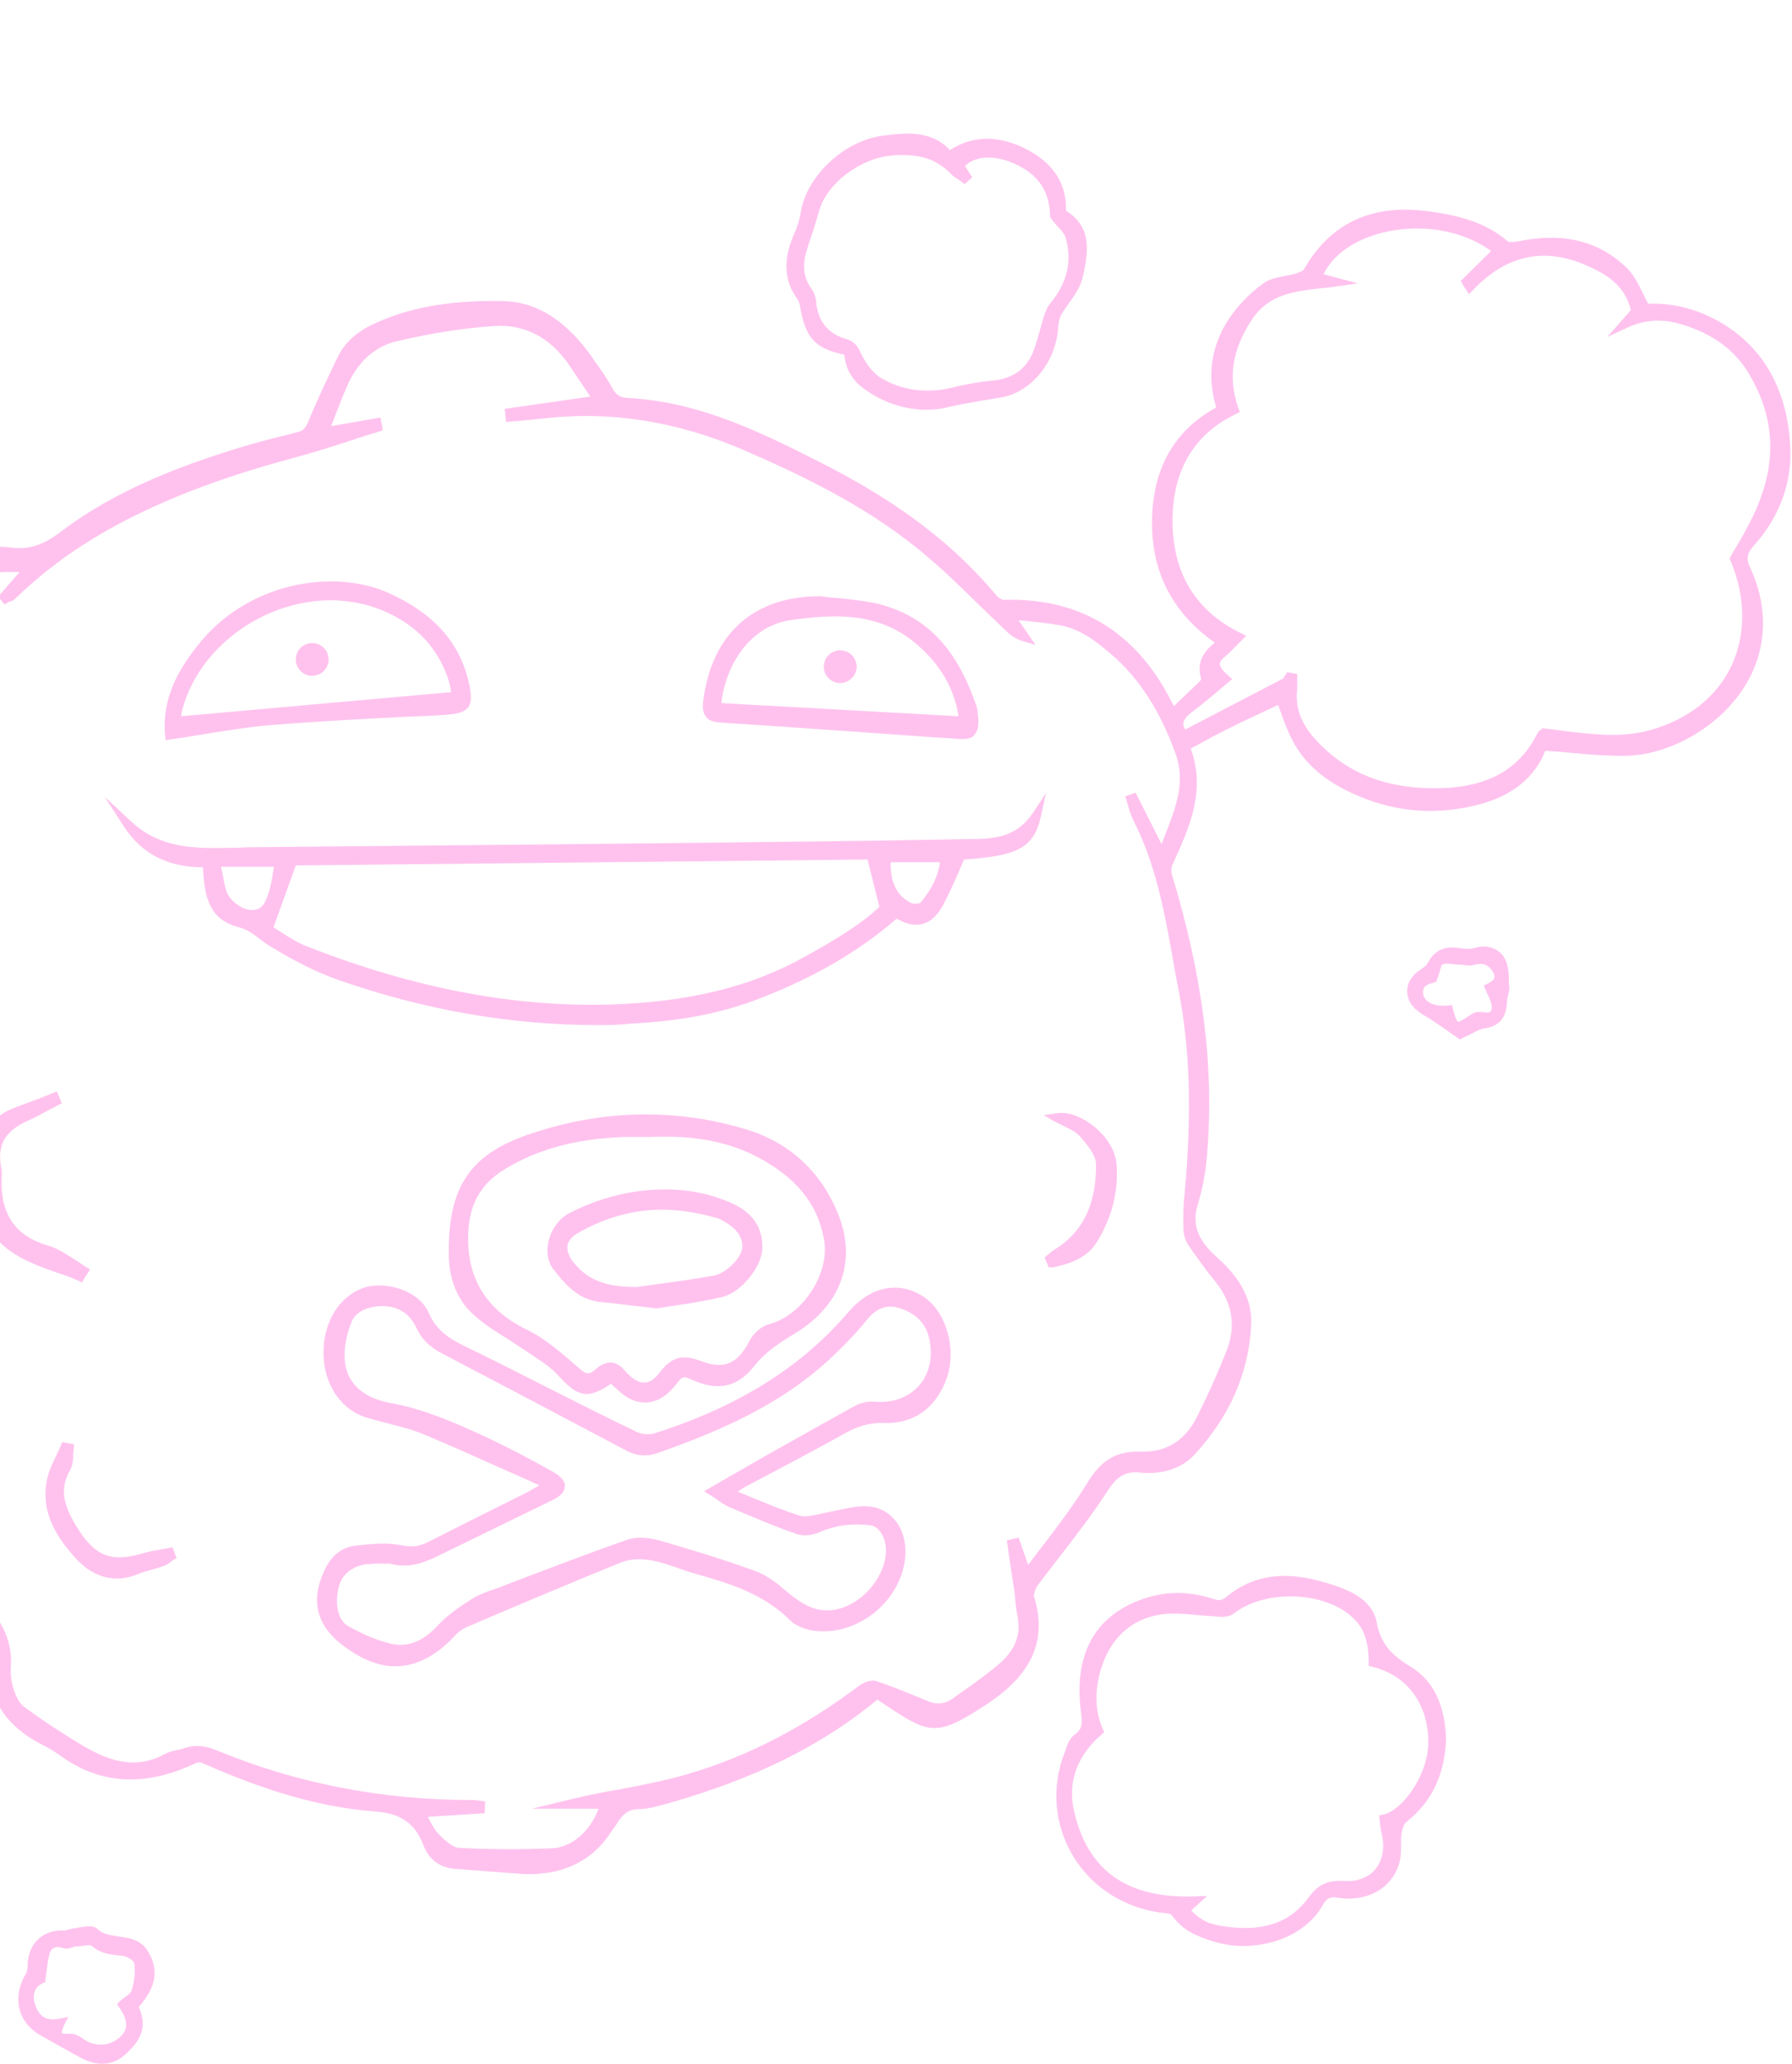 <svg width="139" height="160" viewBox="0 0 139 160" fill="none" xmlns="http://www.w3.org/2000/svg">
<g clip-path="url(#clip0_201_1160)">
<path d="M-18.612 8.638C-13.527 9.484 -9.785 12.234 -7.207 16.501C-4.63 20.732 -5.266 26.902 -9.785 30.145C-10.138 30.392 -10.491 30.709 -10.879 31.027C-7.808 31.556 -6.607 33.036 -6.678 36.104C-6.748 38.431 -7.702 40.335 -9.114 41.816C-7.949 43.085 -6.819 44.319 -5.619 45.588C-5.301 45.306 -5.018 45.059 -4.736 44.777C-3.182 43.332 -1.346 42.521 0.807 42.768C2.431 42.979 3.632 42.45 4.938 41.463C9.14 38.29 13.977 36.456 18.955 34.905C20.332 34.482 21.78 34.165 23.192 33.812C23.757 33.671 24.004 33.389 24.251 32.825C24.922 31.133 25.734 29.476 26.546 27.783C27.323 26.197 28.806 25.456 30.36 24.892C33.184 23.869 36.115 23.587 39.081 23.658C42.011 23.729 44.023 25.562 45.683 27.818C46.248 28.594 46.813 29.37 47.272 30.216C47.625 30.851 48.048 31.133 48.755 31.168C54.157 31.485 58.888 33.742 63.584 36.139C68.703 38.748 73.399 41.886 77.106 46.329C77.318 46.575 77.671 46.822 77.989 46.787C84.274 46.575 88.475 49.643 91.053 55.249C91.865 54.473 92.677 53.733 93.454 52.957C93.56 52.851 93.666 52.64 93.63 52.499C93.207 51.194 93.983 50.419 94.972 49.714C91.618 47.563 89.888 44.46 89.852 40.582C89.817 36.739 91.265 33.53 94.901 31.662C93.454 27.36 95.749 23.94 98.397 22.107C99.032 21.683 99.915 21.683 100.692 21.437C101.009 21.331 101.433 21.19 101.61 20.943C103.693 17.241 106.941 16.042 111.001 16.642C113.12 16.924 115.203 17.417 116.898 18.898C117.11 19.074 117.604 19.039 117.957 18.969C120.993 18.334 123.818 18.722 126.113 20.908C126.854 21.613 127.208 22.706 127.843 23.799C130.032 23.623 132.327 24.293 134.34 25.738C137.27 27.854 138.506 30.886 138.718 34.341C138.894 37.232 137.906 39.806 135.999 41.957C135.434 42.591 135.293 43.156 135.681 44.002C139.283 51.794 132.08 58.034 126.254 58.105C124.171 58.14 122.123 57.858 119.864 57.682C119.122 59.797 117.357 61.208 114.991 61.842C111.849 62.688 108.742 62.512 105.705 61.243C103.622 60.361 101.822 59.092 100.762 57.047C100.268 56.13 99.986 55.108 99.527 54.015C98.467 54.508 97.161 55.108 95.925 55.707C94.689 56.307 93.489 56.977 92.147 57.682C93.489 60.961 92.147 63.817 90.841 66.672C90.7 66.99 90.664 67.413 90.77 67.73C92.889 74.746 94.089 81.869 93.489 89.237C93.383 90.507 93.171 91.776 92.783 93.01C92.183 94.949 92.959 96.324 94.336 97.523C95.855 98.863 96.984 100.414 96.879 102.459C96.702 106.267 95.078 109.617 92.536 112.402C91.582 113.424 90.135 113.812 88.687 113.636C87.169 113.46 86.463 114.2 85.651 115.434C84.062 117.902 82.12 120.123 80.39 122.486C80.143 122.803 79.966 123.332 80.072 123.649C81.167 127.281 79.437 129.643 76.612 131.547C72.658 134.156 72.375 133.874 68.739 131.441C68.562 131.335 68.385 131.194 68.244 131.089C63.443 135.108 57.899 137.541 51.968 139.233C51.226 139.445 50.449 139.656 49.673 139.691C48.719 139.727 48.225 140.22 47.766 140.925C47.625 141.137 47.484 141.313 47.342 141.525C45.754 144.134 43.388 145.015 40.458 144.839C38.763 144.733 37.068 144.592 35.338 144.451C34.349 144.381 33.643 143.817 33.325 142.935C32.584 140.996 31.348 140.185 29.159 140.009C24.534 139.656 20.156 138.14 15.884 136.271C15.672 136.166 15.354 136.236 15.142 136.342C11.647 137.999 8.257 138.14 4.974 135.778C4.515 135.461 4.02 135.143 3.526 134.896C0.843 133.521 -0.676 131.441 -0.322 128.303C-0.217 127.14 -0.57 126.435 -1.382 125.518C-3.5 123.261 -5.477 120.793 -7.278 118.255C-10.314 113.988 -12.292 109.229 -13.704 104.187C-13.739 104.011 -13.845 103.834 -13.81 103.658C-13.421 101.648 -14.869 100.873 -16.211 99.956C-17.411 99.145 -18.541 98.228 -19.6 97.241C-21.119 95.831 -21.895 93.962 -21.895 91.917C-21.895 90.048 -21.754 88.144 -21.436 86.311C-21.154 84.584 -19.812 83.385 -18.47 82.397C-17.129 81.445 -16.776 80.317 -16.529 78.731C-15.54 71.855 -13.916 65.156 -10.209 59.127C-9.679 58.281 -9.396 57.47 -9.714 56.553C-10.526 53.98 -9.714 51.758 -8.373 49.608C-8.055 49.114 -7.772 48.656 -7.349 47.986C-8.655 47.069 -9.961 46.117 -11.268 45.2C-11.374 45.13 -11.585 45.236 -11.762 45.271C-13.527 45.447 -15.152 45.13 -16.599 44.037C-17.588 43.261 -18.541 42.486 -19.53 41.71C-20.518 43.367 -21.931 44.601 -24.049 44.672C-26.026 44.707 -27.827 44.108 -29.063 42.944C-30.475 44.037 -31.746 45.306 -33.264 46.117C-35.559 47.386 -38.137 46.999 -40.573 46.575C-43.751 46.047 -46.469 44.566 -48.729 42.309C-49.011 42.027 -49.117 41.604 -49.188 41.146C-46.822 43.825 -43.715 45.13 -40.361 45.8C-38.702 46.152 -36.901 46.117 -35.171 46.011C-33.123 45.87 -31.746 44.39 -30.369 43.085C-29.945 42.662 -29.557 42.204 -29.169 41.781C-27.827 43.473 -26.026 43.896 -24.014 43.896C-21.789 43.896 -20.554 42.38 -19.388 40.723C-18.541 41.463 -17.8 42.204 -16.952 42.768C-16.07 43.402 -15.046 43.896 -14.092 44.39C-13.739 44.566 -13.174 44.777 -12.857 44.636C-10.985 43.825 -9.961 45.306 -8.655 46.047C-8.019 46.434 -7.455 46.928 -6.784 47.386C-6.466 46.928 -6.148 46.505 -5.654 45.87C-6.996 44.601 -8.337 43.367 -9.679 42.098C-7.914 39.806 -6.96 37.373 -7.313 34.517C-7.525 32.755 -9.396 31.133 -11.091 31.309C-11.374 31.344 -11.656 31.556 -12.08 31.556C-11.868 31.344 -11.691 31.062 -11.409 30.956C-6.537 28.418 -5.23 21.719 -7.631 17.065C-9.855 12.763 -13.492 10.119 -18.259 8.955C-18.4 9.484 -18.506 9.943 -18.612 10.401C-18.647 10.401 -18.718 10.401 -18.753 10.401C-18.823 10.119 -18.894 9.837 -18.929 9.555C-19.847 3.702 -22.813 1.163 -28.816 1.269C-32.982 1.34 -36.901 2.327 -40.078 5.077C-43.291 7.862 -44.916 11.494 -44.633 15.866C-44.633 16.078 -44.633 16.324 -44.81 16.606C-44.986 16.254 -45.163 15.937 -45.375 15.513C-47.105 16.712 -48.305 18.299 -49.223 20.132C-49.329 20.097 -49.47 20.026 -49.576 19.991C-49.364 19.321 -49.258 18.51 -48.87 17.981C-47.917 16.783 -46.787 15.76 -45.763 14.632C-45.516 14.35 -45.233 13.962 -45.198 13.61C-44.598 7.827 -40.891 3.173 -35.347 1.516C-32.064 0.529 -28.71 -0.106 -25.285 0.776C-21.189 1.833 -18.965 4.442 -18.612 8.638ZM-8.373 57.012C-12.398 63.64 -14.516 70.868 -15.716 78.378C-16.07 80.776 -16.988 82.538 -18.929 83.949C-20.342 84.971 -21.119 86.487 -21.189 88.25C-21.26 89.696 -21.189 91.177 -21.083 92.622C-20.907 94.844 -19.812 96.571 -17.976 97.84C-16.705 98.722 -15.399 99.498 -14.163 100.379C-13.88 100.555 -13.598 100.908 -13.527 101.225C-13.28 102.353 -13.28 103.552 -12.963 104.645C-10.844 111.908 -6.996 118.184 -1.947 123.755C-0.534 125.342 0.56 126.858 0.384 129.044C0.348 129.643 0.419 130.278 0.631 130.842C0.843 131.406 1.125 132.076 1.549 132.393C2.961 133.451 4.444 134.438 5.962 135.355C8.116 136.624 10.34 137.435 12.812 136.095C13.236 135.848 13.765 135.848 14.224 135.672C15.036 135.425 15.778 135.496 16.59 135.848C22.98 138.493 29.618 139.762 36.538 139.727C36.75 139.727 36.962 139.762 37.139 139.797C37.139 139.903 37.139 139.974 37.139 140.079C35.656 140.256 34.173 140.432 32.584 140.608C32.972 141.243 33.255 141.948 33.749 142.477C34.243 142.97 34.914 143.605 35.514 143.64C37.951 143.781 40.387 143.781 42.823 143.676C44.659 143.605 46.354 141.913 46.813 139.903C45.895 139.903 45.047 139.903 44.165 139.903C47.272 139.163 50.414 138.739 53.45 137.858C58.288 136.412 62.701 134.05 66.726 131.018C67.009 130.806 67.503 130.595 67.821 130.701C69.127 131.124 70.398 131.653 71.669 132.182C72.481 132.534 73.293 132.464 73.999 131.97C75.235 131.089 76.506 130.242 77.671 129.255C78.801 128.268 79.507 126.999 79.225 125.377C79.084 124.495 78.978 123.614 78.872 122.732C78.731 121.71 78.554 120.723 78.413 119.736C78.519 119.7 78.589 119.7 78.695 119.665C78.942 120.37 79.19 121.075 79.543 122.098C81.308 119.665 83.073 117.55 84.486 115.223C85.439 113.636 86.463 112.86 88.334 112.931C90.488 113.037 92.112 111.944 93.03 110.04C93.877 108.347 94.689 106.584 95.36 104.786C96.172 102.671 95.713 100.767 94.266 99.039C93.56 98.193 92.924 97.276 92.324 96.36C92.112 96.042 91.971 95.654 91.971 95.267C91.936 94.315 91.971 93.363 92.077 92.411C92.536 87.122 92.606 81.833 91.582 76.615C90.7 72.173 90.206 67.624 88.087 63.535C87.84 63.041 87.734 62.477 87.557 61.983C87.628 61.948 87.663 61.948 87.734 61.913C88.44 63.288 89.146 64.698 89.994 66.32C91.017 63.535 92.359 61.137 91.371 58.352C90.311 55.355 88.758 52.605 86.286 50.489C85.015 49.396 83.674 48.374 81.944 48.092C80.708 47.915 79.472 47.81 78.13 47.633C78.554 48.268 78.942 48.797 79.331 49.361C78.766 49.22 78.413 48.903 78.06 48.585C76.118 46.717 74.211 44.777 72.163 43.014C67.891 39.312 62.842 36.809 57.687 34.553C52.674 32.367 47.484 31.415 42.011 32.049C41.128 32.155 40.281 32.19 39.398 32.261C39.398 32.155 39.363 32.014 39.363 31.908C41.623 31.591 43.882 31.238 46.212 30.921C45.542 29.899 44.871 28.947 44.235 27.959C42.752 25.773 40.669 24.61 38.092 24.786C35.55 24.962 33.008 25.421 30.536 25.985C28.665 26.408 27.288 27.713 26.476 29.511C25.911 30.745 25.452 32.049 24.922 33.389C26.334 33.142 27.676 32.895 29.018 32.649C29.053 32.755 29.053 32.86 29.088 32.966C26.829 33.671 24.605 34.412 22.345 35.011C14.365 37.162 6.845 40.123 0.737 45.976C0.596 46.082 0.419 46.152 0.242 46.223C0.207 46.152 0.172 46.117 0.101 46.047C0.737 45.342 1.372 44.601 2.078 43.79C-0.217 43.684 -2.406 43.684 -4.03 45.377C-6.148 47.598 -7.914 50.101 -9.185 52.887C-9.361 53.275 -9.432 53.768 -9.396 54.227C-9.326 55.178 -9.149 56.13 -9.008 57.082C-8.761 57.012 -8.584 57.012 -8.373 57.012ZM100.056 52.534C100.127 52.534 100.197 52.569 100.268 52.569C100.268 52.851 100.303 53.098 100.268 53.38C100.091 55.073 100.692 56.413 101.786 57.647C104.222 60.291 107.329 61.419 110.825 61.525C114.497 61.595 117.745 60.679 119.581 57.047C119.616 56.977 119.722 56.906 119.758 56.906C122.618 57.223 125.372 57.788 128.161 57.012C134.375 55.284 137.094 49.502 134.587 43.402C135.046 42.591 135.54 41.781 135.964 40.969C138.153 36.88 138.435 32.79 135.893 28.735C134.869 27.113 133.457 25.985 131.692 25.28C129.926 24.539 128.125 24.222 126.078 25.174C126.466 24.751 126.678 24.469 126.925 24.222C126.501 22.107 125.018 21.119 123.182 20.308C119.758 18.792 116.651 19.533 114.038 22.318C113.967 22.177 113.861 22.071 113.791 21.93C114.603 21.119 115.45 20.308 116.262 19.497C111.955 16.007 103.94 17.135 102.245 21.543C102.704 21.683 103.163 21.789 103.658 21.93C101.151 22.318 98.609 22.177 96.949 24.61C95.466 26.831 94.901 29.158 95.819 31.838C92.147 33.601 90.629 36.739 90.7 40.652C90.735 44.531 92.394 47.633 96.208 49.502C95.713 49.995 95.396 50.419 95.007 50.736C94.372 51.265 94.089 51.794 95.219 52.746C94.231 53.557 93.312 54.367 92.359 55.073C91.441 55.743 91.406 56.413 91.971 57.082C94.548 55.743 97.09 54.403 99.632 53.098C99.668 53.204 99.738 53.275 99.774 53.38C99.844 53.098 99.95 52.816 100.056 52.534Z" fill="#FFC2EE"/>
<path d="M41.057 145.299C40.81 145.299 40.563 145.299 40.316 145.263C38.692 145.158 36.997 145.017 35.197 144.876C34.102 144.77 33.29 144.17 32.866 143.113C32.195 141.35 31.101 140.574 29.018 140.433C23.863 140.045 19.167 138.212 15.636 136.661C15.566 136.625 15.319 136.625 15.177 136.696C11.223 138.564 7.763 138.353 4.656 136.096C4.267 135.814 3.808 135.532 3.243 135.25C0.242 133.699 -1.135 131.372 -0.817 128.304C-0.711 127.317 -0.958 126.718 -1.806 125.801C-3.818 123.65 -5.831 121.182 -7.737 118.503C-10.526 114.589 -12.645 109.935 -14.198 104.329L-14.234 104.223C-14.269 104.047 -14.34 103.836 -14.304 103.624C-13.986 102.002 -14.975 101.332 -16.246 100.521C-16.352 100.451 -16.458 100.38 -16.564 100.31C-17.729 99.534 -18.894 98.617 -19.989 97.56C-21.578 96.079 -22.39 94.14 -22.39 91.989C-22.39 89.979 -22.248 88.075 -21.931 86.312C-21.613 84.444 -20.165 83.174 -18.824 82.187C-17.623 81.306 -17.27 80.319 -17.023 78.732C-16.211 73.02 -14.728 65.616 -10.632 59.023C-10.067 58.106 -9.926 57.436 -10.173 56.731C-11.127 53.769 -9.926 51.301 -8.796 49.503C-8.585 49.186 -8.373 48.869 -8.161 48.481L-7.949 48.163L-8.479 47.776C-9.467 47.07 -10.491 46.33 -11.55 45.625C-11.586 45.625 -11.621 45.625 -11.656 45.66C-11.727 45.695 -11.833 45.695 -11.903 45.695C-13.916 45.907 -15.575 45.484 -16.988 44.391C-17.659 43.862 -18.329 43.298 -19 42.769C-19.212 42.593 -19.389 42.452 -19.6 42.275C-20.766 44.074 -22.319 45.026 -24.226 45.061C-26.203 45.096 -27.968 44.532 -29.275 43.439C-29.628 43.721 -29.981 44.003 -30.334 44.285C-31.252 45.061 -32.24 45.872 -33.3 46.471C-35.736 47.811 -38.455 47.352 -40.82 46.965C-43.998 46.436 -46.787 44.955 -49.188 42.593C-49.541 42.24 -49.682 41.676 -49.753 41.253L-49.965 40.019L-49.153 40.971C-47.105 43.263 -44.386 44.708 -40.538 45.519C-38.808 45.872 -37.007 45.836 -35.453 45.731C-33.723 45.625 -32.523 44.461 -31.252 43.263L-30.863 42.91C-30.581 42.628 -30.299 42.346 -30.051 42.029C-29.945 41.888 -29.804 41.746 -29.698 41.605L-29.416 41.288L-29.169 41.605C-28.074 42.98 -26.591 43.58 -24.332 43.58H-24.296C-22.213 43.58 -21.083 42.205 -19.953 40.548L-19.742 40.23L-19.459 40.477C-19.177 40.724 -18.93 40.936 -18.682 41.182C-18.153 41.676 -17.623 42.134 -17.058 42.522C-16.14 43.157 -15.116 43.65 -14.234 44.109C-13.775 44.356 -13.422 44.391 -13.316 44.356C-11.692 43.65 -10.632 44.461 -9.679 45.202C-9.397 45.413 -9.114 45.625 -8.796 45.801C-8.337 46.083 -7.914 46.365 -7.49 46.718C-7.384 46.788 -7.278 46.894 -7.172 46.965L-6.466 46.013L-10.491 42.24L-10.279 41.993C-8.443 39.596 -7.667 37.198 -7.984 34.66C-8.161 33.073 -9.891 31.628 -11.374 31.769C-11.444 31.769 -11.55 31.804 -11.656 31.839C-11.868 31.91 -12.115 32.015 -12.433 31.98L-13.28 31.945L-12.645 31.346C-12.574 31.275 -12.504 31.204 -12.468 31.169C-12.327 30.993 -12.151 30.817 -11.903 30.711C-6.996 28.172 -6.042 21.614 -8.267 17.313C-10.35 13.258 -13.669 10.72 -18.329 9.45L-18.647 10.79L-19.353 10.825L-19.424 10.543C-19.424 10.473 -19.459 10.367 -19.494 10.296C-19.53 10.085 -19.6 9.873 -19.6 9.662C-20.165 3.985 -22.99 1.482 -28.816 1.623C-33.476 1.694 -37.078 2.928 -39.867 5.36C-43.08 8.146 -44.563 11.672 -44.28 15.832C-44.28 16.079 -44.28 16.396 -44.492 16.784L-44.81 17.348L-45.481 16.044C-46.858 17.066 -47.952 18.441 -48.906 20.274L-49.047 20.557L-50 20.134L-49.894 19.816C-49.824 19.605 -49.788 19.393 -49.718 19.181C-49.576 18.653 -49.435 18.124 -49.117 17.701C-48.517 16.925 -47.811 16.22 -47.175 15.55C-46.787 15.162 -46.399 14.739 -46.01 14.351C-45.622 13.928 -45.516 13.681 -45.516 13.54C-44.916 7.617 -41.067 2.892 -35.453 1.2C-32.452 0.283 -28.886 -0.492 -25.179 0.46C-21.048 1.517 -18.718 4.197 -18.294 8.357C-13.422 9.239 -9.573 11.918 -6.89 16.326C-4.348 20.486 -4.665 26.938 -9.573 30.429C-9.75 30.57 -9.926 30.711 -10.103 30.852C-7.384 31.522 -6.254 33.144 -6.36 36.141C-6.431 38.256 -7.208 40.195 -8.655 41.817L-5.619 45.096L-5.548 45.061C-5.336 44.885 -5.16 44.708 -4.983 44.532C-3.218 42.875 -1.241 42.17 0.843 42.452C2.22 42.628 3.349 42.275 4.726 41.218C9.14 37.868 14.33 35.999 18.849 34.624C20.05 34.272 21.25 33.955 22.415 33.672L23.086 33.496C23.51 33.39 23.686 33.214 23.898 32.721C24.604 30.993 25.416 29.3 26.193 27.679C27.041 25.916 28.7 25.175 30.183 24.611C32.725 23.659 35.62 23.271 39.01 23.342C42.434 23.412 44.588 25.845 45.895 27.643L46.071 27.925C46.566 28.595 47.095 29.336 47.483 30.076C47.766 30.605 48.084 30.817 48.684 30.852C54.015 31.134 58.605 33.285 63.654 35.858C69.586 38.855 73.929 42.134 77.283 46.154C77.459 46.365 77.742 46.506 77.883 46.506C83.885 46.33 88.299 49.08 91.053 54.757L91.3 54.51C91.9 53.946 92.5 53.346 93.1 52.782C93.136 52.747 93.171 52.676 93.171 52.641C92.783 51.337 93.383 50.49 94.23 49.821C91.053 47.599 89.393 44.532 89.358 40.689C89.323 36.493 90.982 33.426 94.336 31.592C92.712 26.163 96.772 22.848 98.043 21.932C98.502 21.614 99.067 21.509 99.632 21.403C99.915 21.332 100.197 21.297 100.444 21.227C100.656 21.156 101.08 21.015 101.151 20.874C103.198 17.278 106.447 15.761 110.895 16.396C112.979 16.678 115.168 17.172 116.968 18.723C117.004 18.758 117.251 18.794 117.71 18.723C121.205 17.983 123.994 18.653 126.183 20.768C126.713 21.297 127.066 21.967 127.419 22.707C127.56 22.989 127.702 23.271 127.843 23.553C130.067 23.448 132.362 24.153 134.339 25.563C137.093 27.538 138.612 30.535 138.859 34.448C139.035 37.374 138.082 40.019 136.034 42.311C135.505 42.91 135.434 43.298 135.752 44.003C137.235 47.176 137.058 50.49 135.293 53.276C133.316 56.379 129.502 58.565 126.007 58.6C124.595 58.6 123.182 58.494 121.699 58.353C121.099 58.282 120.499 58.247 119.863 58.212C119.051 60.257 117.321 61.667 114.85 62.337C111.566 63.218 108.389 63.007 105.352 61.702C102.845 60.645 101.221 59.27 100.233 57.366C99.915 56.731 99.632 56.061 99.385 55.321C99.315 55.109 99.209 54.862 99.138 54.651C98.926 54.757 98.714 54.862 98.467 54.968C97.62 55.356 96.737 55.779 95.855 56.202C95.007 56.625 94.16 57.048 93.277 57.542C92.959 57.718 92.677 57.859 92.359 58.036C93.559 61.315 92.253 64.171 90.982 66.956L90.947 67.026C90.841 67.238 90.841 67.591 90.912 67.837C93.312 75.735 94.195 82.822 93.63 89.486C93.524 90.896 93.277 92.165 92.924 93.329C92.43 94.88 92.889 96.149 94.372 97.454C96.278 99.146 97.126 100.803 97.055 102.672C96.878 106.409 95.395 109.829 92.606 112.826C91.653 113.849 90.099 114.342 88.44 114.166C87.134 114.025 86.533 114.589 85.757 115.823C84.697 117.445 83.497 118.996 82.332 120.512C81.732 121.288 81.096 122.099 80.496 122.91C80.284 123.192 80.178 123.58 80.213 123.791C81.237 127.141 80.072 129.785 76.612 132.077C72.658 134.686 72.128 134.51 68.527 132.077L68.35 131.971C68.244 131.901 68.138 131.83 68.068 131.76C63.76 135.321 58.57 137.895 51.862 139.799C51.085 140.01 50.308 140.257 49.496 140.257C48.684 140.292 48.295 140.68 47.872 141.35C47.801 141.456 47.731 141.561 47.66 141.667C47.589 141.773 47.519 141.843 47.448 141.949C46.106 144.1 43.953 145.299 41.057 145.299ZM33.431 142.549C33.467 142.654 33.502 142.76 33.572 142.866C33.855 143.642 34.455 144.1 35.267 144.17C37.068 144.312 38.727 144.453 40.351 144.558C43.352 144.77 45.506 143.747 46.919 141.42C46.989 141.315 47.06 141.174 47.166 141.068C47.236 140.962 47.307 140.892 47.342 140.786C47.766 140.116 48.366 139.411 49.531 139.375C50.273 139.34 51.014 139.129 51.756 138.952C58.429 137.048 63.548 134.51 67.82 130.984C67.679 130.949 67.326 131.055 67.079 131.231C62.807 134.439 58.288 136.766 53.698 138.141C51.862 138.67 49.99 139.058 48.154 139.411C47.907 139.446 47.66 139.516 47.413 139.552L47.307 139.94C46.777 142.161 44.906 143.888 42.964 143.994C40.528 144.1 38.056 144.1 35.585 143.959C34.843 143.924 34.102 143.254 33.572 142.69C33.502 142.654 33.467 142.619 33.431 142.549ZM33.184 140.856C33.219 140.892 33.219 140.962 33.255 140.997C33.502 141.456 33.714 141.879 34.031 142.196C34.279 142.443 35.02 143.219 35.585 143.254C38.021 143.395 40.457 143.395 42.858 143.289C44.376 143.219 45.824 141.914 46.424 140.222H41.269L44.2 139.516C45.471 139.199 46.742 138.952 47.978 138.741C49.814 138.388 51.685 138.036 53.45 137.507C58.005 136.167 62.419 133.875 66.62 130.702C66.938 130.455 67.573 130.173 68.032 130.349C69.303 130.773 70.539 131.301 71.775 131.795L71.916 131.866C72.658 132.183 73.293 132.112 73.893 131.689C74.105 131.548 74.317 131.372 74.529 131.231C75.553 130.526 76.577 129.785 77.53 128.974C78.73 127.917 79.189 126.788 78.942 125.413C78.836 124.884 78.766 124.32 78.73 123.791C78.695 123.439 78.66 123.122 78.589 122.769C78.483 122.064 78.377 121.359 78.271 120.654L78.095 119.419L79.013 119.208L79.754 121.323C80.178 120.759 80.566 120.23 80.99 119.702C82.191 118.115 83.32 116.634 84.309 115.012C85.403 113.179 86.639 112.474 88.475 112.544C90.417 112.615 91.935 111.698 92.853 109.829C93.807 107.925 94.548 106.233 95.184 104.611C95.89 102.707 95.572 100.909 94.16 99.217C93.418 98.335 92.747 97.348 92.183 96.537C91.935 96.185 91.794 95.691 91.794 95.268C91.759 94.245 91.794 93.258 91.9 92.377C92.465 86.171 92.288 81.2 91.406 76.687C91.229 75.841 91.088 75.03 90.947 74.184C90.311 70.658 89.64 66.991 87.946 63.677C87.769 63.324 87.628 62.937 87.522 62.549C87.487 62.372 87.416 62.231 87.381 62.055L87.275 61.738L88.087 61.456L90.099 65.44C90.17 65.228 90.276 65.017 90.347 64.805C91.229 62.549 91.971 60.645 91.194 58.459C89.993 55.109 88.369 52.606 86.216 50.737C85.015 49.715 83.744 48.692 82.049 48.446C81.237 48.304 80.39 48.234 79.507 48.128C79.366 48.128 79.189 48.093 79.013 48.093L80.319 49.997L79.366 49.715C78.73 49.538 78.307 49.186 77.954 48.833C77.318 48.234 76.683 47.599 76.047 47C74.776 45.766 73.47 44.461 72.093 43.298C67.75 39.525 62.595 37.022 57.723 34.907C52.603 32.685 47.378 31.839 42.223 32.438C41.623 32.509 41.022 32.544 40.422 32.615C40.14 32.65 39.857 32.65 39.61 32.685L39.257 32.721L39.151 31.698L45.789 30.746L44.129 28.278C42.682 26.163 40.669 25.105 38.304 25.281C36.044 25.422 33.572 25.81 30.818 26.445C29.124 26.832 27.817 27.996 27.005 29.759C26.617 30.605 26.299 31.451 25.946 32.368C25.875 32.58 25.77 32.791 25.699 33.038L29.512 32.368L29.689 33.355L29.406 33.461C28.7 33.672 27.994 33.884 27.288 34.131C25.77 34.624 24.216 35.118 22.627 35.541C10.164 38.891 4.62 43.122 1.196 46.401C1.054 46.542 0.913 46.612 0.737 46.647C0.701 46.683 0.631 46.683 0.595 46.718L0.348 46.859L-0.146 46.26L1.513 44.356C-0.499 44.285 -2.229 44.461 -3.606 45.872C-5.795 48.128 -7.49 50.632 -8.69 53.276C-8.832 53.593 -8.902 54.016 -8.867 54.439C-8.832 55.109 -8.726 55.744 -8.62 56.414C-8.585 56.59 -8.549 56.766 -8.549 56.943H-7.667L-7.984 57.471C-11.586 63.43 -13.986 70.376 -15.258 78.697C-15.681 81.306 -16.705 83.104 -18.612 84.479C-19.883 85.396 -20.66 86.841 -20.73 88.498C-20.801 90.05 -20.695 91.636 -20.624 92.8C-20.448 94.845 -19.459 96.537 -17.659 97.771C-17.023 98.194 -16.387 98.617 -15.752 99.04C-15.116 99.464 -14.481 99.887 -13.845 100.31C-13.528 100.521 -13.175 100.909 -13.069 101.367C-12.963 101.861 -12.892 102.355 -12.857 102.813C-12.786 103.483 -12.68 104.153 -12.504 104.752C-10.491 111.592 -6.925 117.798 -1.594 123.721C-0.252 125.202 1.019 126.824 0.843 129.292C0.807 129.821 0.878 130.42 1.054 130.949C1.196 131.407 1.478 132.042 1.866 132.324C3.314 133.382 4.797 134.369 6.28 135.25C8.222 136.414 10.376 137.295 12.776 135.991C13.094 135.814 13.412 135.744 13.765 135.673C13.941 135.638 14.118 135.603 14.259 135.532C15.107 135.25 15.919 135.321 16.837 135.709C23.051 138.282 29.689 139.552 36.574 139.552C36.609 139.552 36.644 139.552 36.679 139.552C36.856 139.552 36.997 139.587 37.138 139.587C37.209 139.587 37.244 139.622 37.315 139.622L37.633 139.657L37.597 140.574L33.184 140.856ZM15.53 135.955C15.672 135.955 15.813 135.991 15.954 136.026C19.414 137.577 24.039 139.375 29.088 139.728C30.642 139.834 31.736 140.292 32.548 141.138C32.478 140.997 32.407 140.892 32.337 140.75L32.054 140.292L34.526 140.01C28.276 139.799 22.203 138.494 16.519 136.132C15.742 135.814 15.107 135.779 14.4 135.991C14.224 136.061 14.012 136.096 13.836 136.132C13.553 136.202 13.271 136.237 13.059 136.379C10.34 137.859 7.904 136.837 5.856 135.638C4.338 134.757 2.855 133.769 1.407 132.676C0.843 132.253 0.525 131.513 0.348 130.949C0.136 130.349 0.03 129.644 0.101 129.01C0.172 128.269 0.066 127.599 -0.146 126.965C-0.005 127.388 0.03 127.846 -0.04 128.41C-0.323 131.196 0.878 133.205 3.632 134.651C4.232 134.968 4.726 135.25 5.15 135.568C8.045 137.683 11.258 137.859 14.965 136.096C15.071 135.991 15.319 135.955 15.53 135.955ZM69.198 131.478C72.41 133.628 72.693 133.699 76.294 131.337C79.507 129.221 80.531 126.894 79.613 123.862C79.472 123.368 79.754 122.698 80.001 122.381C80.602 121.57 81.237 120.759 81.873 119.984C83.038 118.503 84.238 116.951 85.262 115.365C86.004 114.201 86.816 113.214 88.652 113.39C90.099 113.531 91.406 113.108 92.218 112.262C94.866 109.371 96.314 106.127 96.49 102.566C96.561 100.909 95.784 99.428 94.054 97.912C93.983 97.877 93.948 97.806 93.877 97.771C94.124 98.124 94.407 98.476 94.689 98.829C96.278 100.733 96.667 102.778 95.855 104.929C95.219 106.55 94.478 108.278 93.524 110.182C92.465 112.262 90.7 113.39 88.475 113.285C86.851 113.214 85.898 113.778 84.945 115.4C83.956 117.022 82.826 118.538 81.59 120.16C81.061 120.865 80.531 121.57 79.966 122.311L79.578 122.839L79.225 121.852C79.26 122.134 79.295 122.416 79.366 122.698C79.401 123.051 79.472 123.404 79.507 123.756C79.578 124.285 79.648 124.814 79.719 125.343C80.001 126.929 79.437 128.34 78.06 129.538C77.106 130.385 76.047 131.125 75.023 131.83C74.811 131.971 74.6 132.112 74.388 132.289C73.611 132.853 72.658 132.923 71.704 132.535L71.563 132.465C70.751 132.077 69.974 131.76 69.198 131.478ZM-13.528 103.483C-13.528 103.589 -13.563 103.695 -13.563 103.8C-13.563 103.836 -13.528 103.977 -13.492 104.047L-13.457 104.153C-11.903 109.688 -9.82 114.237 -7.102 118.115C-5.195 120.795 -3.218 123.227 -1.241 125.343C-0.852 125.766 -0.534 126.189 -0.323 126.612C-0.711 125.731 -1.347 124.884 -2.194 123.932C-7.631 117.939 -11.233 111.628 -13.28 104.682C-13.386 104.294 -13.457 103.906 -13.528 103.483ZM-21.542 88.957C-21.613 89.944 -21.683 90.966 -21.683 91.989C-21.683 93.963 -20.942 95.726 -19.494 97.066C-18.4 98.088 -17.27 99.005 -16.14 99.746C-16.034 99.816 -15.928 99.887 -15.822 99.957C-15.011 100.486 -14.128 101.085 -13.739 102.002C-13.775 101.755 -13.81 101.473 -13.881 101.226C-13.916 101.05 -14.128 100.768 -14.375 100.627C-15.011 100.204 -15.646 99.781 -16.282 99.358C-16.917 98.935 -17.553 98.512 -18.188 98.088C-20.165 96.713 -21.26 94.88 -21.436 92.624C-21.507 91.601 -21.578 90.296 -21.542 88.957ZM89.923 66.744C90.7 69.142 91.159 71.61 91.582 74.007C91.724 74.854 91.9 75.665 92.041 76.511C92.924 81.094 93.1 86.101 92.571 92.306C92.818 91.389 92.959 90.367 93.065 89.309C93.595 82.751 92.712 75.735 90.347 67.943C90.241 67.52 90.241 67.026 90.417 66.638L90.453 66.568C91.759 63.712 92.995 61.032 91.724 57.93L91.618 57.648L91.794 57.542L91.653 57.366C91.3 56.943 91.159 56.52 91.194 56.132C91.229 55.885 91.3 55.673 91.476 55.462L90.912 55.991L90.7 55.532C89.005 51.865 86.71 49.433 83.709 48.199C84.803 48.692 85.721 49.433 86.604 50.173C88.864 52.112 90.558 54.757 91.794 58.212C92.677 60.645 91.829 62.795 90.947 65.052C90.77 65.51 90.594 65.933 90.417 66.427L90.135 67.203L89.923 66.744ZM-10.491 60.151C-14.163 66.462 -15.54 73.443 -16.317 78.873C-16.564 80.565 -16.988 81.764 -18.4 82.787C-19.636 83.668 -20.942 84.832 -21.224 86.453C-21.26 86.559 -21.26 86.665 -21.295 86.806C-20.942 85.537 -20.201 84.444 -19.106 83.668C-17.376 82.399 -16.423 80.742 -16.034 78.344C-14.975 71.398 -13.139 65.404 -10.491 60.151ZM101.645 58.036C102.563 59.27 103.905 60.222 105.741 60.997C108.636 62.231 111.672 62.408 114.779 61.597C116.545 61.138 117.886 60.222 118.734 58.988C117.004 61.032 114.461 61.984 110.825 61.879C107.047 61.773 103.975 60.468 101.645 58.036ZM99.844 52.112L100.621 52.253V52.535C100.621 52.606 100.621 52.712 100.621 52.782C100.621 52.994 100.621 53.17 100.621 53.382C100.444 54.827 100.903 56.096 102.069 57.366C104.293 59.798 107.188 61.032 110.86 61.103C115.097 61.209 117.78 59.834 119.263 56.837C119.334 56.696 119.475 56.59 119.546 56.555L119.652 56.449L119.793 56.484C120.287 56.52 120.746 56.59 121.24 56.661C123.606 56.943 125.795 57.225 128.055 56.59C130.915 55.779 133.139 54.051 134.269 51.689C135.434 49.256 135.434 46.33 134.234 43.474L134.163 43.298L134.234 43.157C134.375 42.91 134.516 42.628 134.693 42.381C135.01 41.817 135.328 41.288 135.611 40.724C137.905 36.458 137.87 32.58 135.575 28.842C134.657 27.361 133.28 26.233 131.515 25.528C130.032 24.928 128.267 24.435 126.183 25.422L124.665 26.127L126.501 24.047C126.078 22.249 124.806 21.332 123.006 20.557C119.758 19.146 116.827 19.781 114.25 22.496L113.932 22.813L113.296 21.791L115.662 19.464C113.402 17.806 110.083 17.278 107.047 18.088C104.964 18.653 103.375 19.781 102.669 21.262L105.317 21.967L103.622 22.214C103.198 22.284 102.81 22.32 102.386 22.355C100.339 22.602 98.432 22.813 97.126 24.752C95.572 27.079 95.219 29.3 96.066 31.663L96.172 31.945L95.89 32.086C92.571 33.672 90.912 36.528 90.947 40.548C91.017 44.532 92.783 47.388 96.243 49.08L96.666 49.292L96.314 49.644C96.137 49.821 95.996 49.962 95.855 50.103C95.572 50.385 95.325 50.667 95.042 50.878C94.76 51.125 94.619 51.301 94.619 51.478C94.619 51.619 94.725 51.901 95.254 52.359L95.572 52.641L95.254 52.923C94.936 53.17 94.654 53.417 94.372 53.664C93.701 54.228 93.065 54.757 92.394 55.25C92.041 55.532 91.829 55.779 91.794 56.061C91.759 56.202 91.829 56.379 91.935 56.555L99.526 52.606L99.844 52.112ZM-11.515 44.955C-11.409 44.955 -11.303 44.99 -11.233 45.026C-10.173 45.766 -9.114 46.506 -8.09 47.247L-6.996 48.022L-7.561 48.904C-7.808 49.256 -7.984 49.609 -8.196 49.926C-9.785 52.43 -10.173 54.475 -9.503 56.59C-9.291 57.225 -9.326 57.824 -9.503 58.353C-9.326 58.036 -9.149 57.718 -8.973 57.436H-9.22L-9.255 57.119C-9.291 56.837 -9.326 56.555 -9.361 56.273C-9.467 55.603 -9.573 54.933 -9.608 54.228C-9.644 53.699 -9.573 53.135 -9.397 52.747C-8.161 49.997 -6.395 47.458 -4.171 45.131C-2.441 43.333 -0.181 43.298 2.22 43.439L2.961 43.474L2.431 44.074C6.033 41.041 11.717 37.516 22.38 34.66C23.686 34.307 25.028 33.884 26.299 33.496L24.498 33.813L24.746 33.214C24.922 32.791 25.063 32.368 25.24 31.98C25.593 31.063 25.946 30.217 26.334 29.336C27.217 27.361 28.735 26.057 30.642 25.634C33.467 24.999 35.938 24.611 38.233 24.435C40.881 24.259 43.105 25.387 44.694 27.749L46.989 31.169L44.765 31.486C49.178 31.381 53.627 32.297 58.04 34.201C62.983 36.352 68.174 38.891 72.622 42.734C73.999 43.932 75.341 45.237 76.612 46.471C77.142 46.965 77.671 47.493 78.165 47.987L77.601 47.176H77.671C77.353 47.07 77.071 46.859 76.894 46.647C73.611 42.699 69.339 39.49 63.478 36.528C58.499 34.025 53.98 31.91 48.79 31.628C47.943 31.592 47.413 31.24 47.025 30.499C46.636 29.794 46.142 29.089 45.648 28.419L45.436 28.137C43.458 25.422 41.517 24.153 39.116 24.118C35.797 24.047 33.008 24.435 30.536 25.352C28.841 25.986 27.605 26.656 26.935 28.067C26.158 29.688 25.346 31.381 24.64 33.073C24.392 33.672 24.075 34.096 23.333 34.272L22.662 34.448C21.497 34.73 20.297 35.012 19.132 35.4C14.683 36.775 9.528 38.609 5.221 41.888C3.667 43.051 2.396 43.439 0.807 43.263C-1.064 43.016 -2.829 43.65 -4.454 45.166C-4.63 45.343 -4.842 45.519 -5.054 45.695L-5.442 46.048L-6.96 48.093L-7.243 47.881C-7.455 47.74 -7.667 47.564 -7.843 47.423C-8.267 47.106 -8.655 46.788 -9.079 46.577C-9.397 46.401 -9.714 46.154 -9.997 45.942C-10.915 45.237 -11.727 44.638 -12.927 45.202C-12.963 45.237 -12.998 45.237 -13.069 45.237C-12.716 45.237 -12.327 45.237 -11.939 45.202C-11.903 45.202 -11.833 45.202 -11.797 45.166C-11.727 44.99 -11.621 44.955 -11.515 44.955ZM119.758 57.401C120.464 57.436 121.17 57.507 121.876 57.577C123.359 57.718 124.736 57.824 126.148 57.824C129.432 57.789 132.998 55.744 134.834 52.818C135.999 50.984 137.023 47.987 135.257 44.215C135.222 44.179 135.222 44.144 135.187 44.074C136.14 46.859 136.034 49.679 134.904 52.042C133.669 54.58 131.303 56.449 128.231 57.295C125.83 57.965 123.429 57.683 121.135 57.366C120.711 57.295 120.287 57.26 119.863 57.225C119.828 57.295 119.793 57.366 119.758 57.401ZM99.421 53.593L97.055 54.827C97.479 54.651 97.867 54.439 98.291 54.263C98.644 54.087 98.962 53.946 99.279 53.805L99.456 53.699L99.421 53.593ZM95.042 50.138C94.089 50.843 93.63 51.442 93.948 52.465C94.054 52.782 93.842 53.135 93.701 53.276C93.206 53.769 92.712 54.228 92.218 54.686C92.818 54.228 93.418 53.734 94.054 53.205C94.266 53.029 94.442 52.888 94.654 52.712C94.266 52.324 94.054 51.936 94.054 51.583C94.054 51.09 94.407 50.702 94.76 50.455C94.831 50.349 94.936 50.279 95.042 50.138ZM99.809 54.122C99.809 54.157 99.844 54.193 99.844 54.263C99.844 54.193 99.844 54.087 99.844 54.016L99.809 54.122ZM91.688 34.942C90.664 36.493 90.135 38.397 90.17 40.654C90.205 44.426 91.865 47.388 95.148 49.503L95.501 49.715C95.537 49.679 95.572 49.644 95.607 49.609C92.147 47.776 90.382 44.779 90.347 40.654C90.241 38.397 90.735 36.493 91.688 34.942ZM78.13 47.212L78.307 47.247C78.73 47.282 79.154 47.352 79.543 47.388C80.425 47.493 81.273 47.564 82.12 47.705C82.367 47.74 82.614 47.811 82.861 47.881C81.414 47.352 79.825 47.141 78.13 47.212ZM-45.092 44.814C-43.715 45.554 -42.232 46.048 -40.679 46.295C-38.666 46.612 -36.618 46.965 -34.712 46.33C-34.924 46.365 -35.136 46.401 -35.347 46.401C-36.936 46.506 -38.843 46.542 -40.644 46.189C-42.303 45.872 -43.786 45.413 -45.092 44.814ZM-19.6 41.394L-19.459 41.5C-19.141 41.746 -18.859 41.993 -18.541 42.24C-17.87 42.769 -17.2 43.333 -16.529 43.827C-15.787 44.426 -14.94 44.779 -13.986 44.955C-14.163 44.885 -14.304 44.814 -14.445 44.743C-15.54 44.179 -16.493 43.721 -17.376 43.122C-17.976 42.699 -18.506 42.24 -19.071 41.746C-19.212 41.605 -19.389 41.465 -19.53 41.323C-19.565 41.359 -19.565 41.394 -19.6 41.394ZM-27.297 43.862C-26.379 44.25 -25.32 44.426 -24.226 44.426C-23.202 44.391 -22.319 44.109 -21.578 43.509C-22.319 44.038 -23.166 44.356 -24.261 44.356C-25.179 44.32 -26.238 44.25 -27.297 43.862ZM134.94 43.404C134.975 43.509 135.046 43.65 135.081 43.756C135.046 43.615 135.01 43.474 135.01 43.333C134.975 43.333 134.94 43.368 134.94 43.404ZM-29.381 42.381C-29.416 42.416 -29.416 42.452 -29.451 42.487C-29.734 42.804 -29.981 43.122 -30.299 43.404L-30.51 43.615C-30.157 43.333 -29.804 43.016 -29.416 42.734L-29.204 42.557C-29.275 42.522 -29.345 42.452 -29.381 42.381ZM-9.467 42.17L-8.055 43.509L-9.397 42.064C-9.397 42.064 -9.432 42.134 -9.467 42.17ZM128.62 24.223C129.82 24.223 130.915 24.576 131.797 24.928C133.704 25.704 135.152 26.903 136.175 28.525C138.541 32.333 138.612 36.423 136.423 40.795C137.8 38.891 138.435 36.74 138.294 34.413C138.082 30.676 136.705 27.961 134.057 26.057C132.15 24.682 129.926 24.012 127.808 24.188L127.596 24.223L127.49 24.047C127.278 23.695 127.101 23.342 126.925 22.989C126.572 22.284 126.254 21.685 125.83 21.227C123.818 19.323 121.276 18.688 117.992 19.393C117.357 19.534 116.898 19.464 116.615 19.252C115.062 17.912 113.226 17.419 110.931 17.066C106.764 16.467 103.799 17.842 101.892 21.191C101.68 21.579 101.151 21.755 100.798 21.861C100.515 21.967 100.197 22.002 99.915 22.073C99.421 22.178 98.962 22.249 98.608 22.496C97.373 23.342 93.524 26.515 95.254 31.628L95.29 31.733C95.325 31.698 95.36 31.698 95.395 31.663C94.619 29.16 95.007 26.832 96.631 24.4C97.973 22.425 99.879 22.002 101.786 21.791H101.751L101.892 21.438C102.598 19.569 104.434 18.159 106.906 17.489C110.295 16.572 114.038 17.278 116.474 19.252L116.792 19.499L115.98 20.31C118.239 18.97 120.711 18.864 123.324 19.992C125.089 20.768 126.784 21.826 127.278 24.153L127.313 24.329L127.243 24.4C127.702 24.259 128.161 24.223 128.62 24.223ZM-8.126 32.58C-7.631 33.144 -7.313 33.849 -7.208 34.589C-6.996 36.458 -7.313 38.256 -8.161 40.054C-7.455 38.855 -7.066 37.516 -6.996 36.141C-6.996 34.483 -7.313 33.355 -8.126 32.58ZM-12.045 11.672C-10.209 13.082 -8.726 14.845 -7.596 16.995C-5.972 20.098 -5.936 24.364 -7.702 27.608C-5.372 24.259 -5.583 19.816 -7.455 16.678C-8.761 14.598 -10.279 12.941 -12.045 11.672ZM-47.811 17.278C-48.058 17.56 -48.341 17.842 -48.552 18.159C-48.694 18.335 -48.764 18.512 -48.835 18.758C-48.517 18.194 -48.164 17.701 -47.811 17.278ZM-44.986 14.14C-45.092 14.351 -45.269 14.563 -45.481 14.809C-45.869 15.233 -46.257 15.656 -46.646 16.044C-46.681 16.079 -46.681 16.079 -46.716 16.114C-46.363 15.761 -45.975 15.479 -45.551 15.197L-45.233 14.951L-45.022 15.374C-45.022 14.951 -45.022 14.563 -44.986 14.14ZM-28.427 0.918C-22.707 0.918 -19.671 3.527 -18.93 9.063L-18.894 8.957H-18.93L-18.965 8.675C-19.283 4.655 -21.436 2.117 -25.355 1.129C-28.886 0.213 -32.346 0.988 -35.242 1.87C-38.384 2.822 -40.961 4.761 -42.656 7.37C-42.02 6.489 -41.244 5.643 -40.326 4.832C-37.395 2.293 -33.653 1.024 -28.816 0.918C-28.674 0.918 -28.569 0.918 -28.427 0.918Z" fill="#FFC2EE"/>
<path d="M111.848 134.896C111.742 137.435 110.86 139.48 108.883 141.066C108.6 141.278 108.459 141.772 108.388 142.159C108.282 142.829 108.459 143.534 108.282 144.169C107.859 146.073 106.093 147.166 103.939 146.813C103.127 146.672 102.739 146.884 102.28 147.589C100.868 149.951 97.266 151.08 94.23 150.163C93.065 149.81 91.97 149.352 91.194 148.294C91.052 148.118 90.734 147.977 90.487 147.942C84.415 147.378 80.707 141.454 82.932 135.884C83.073 135.496 83.214 135.002 83.532 134.791C84.485 134.156 84.273 133.345 84.203 132.428C83.744 128.197 85.368 125.447 88.899 124.284C90.629 123.72 92.323 123.755 94.018 124.319C94.583 124.531 94.901 124.46 95.395 124.072C97.937 122.027 100.727 122.38 103.551 123.332C104.857 123.79 106.199 124.495 106.446 125.906C106.764 127.739 107.788 128.62 109.306 129.537C111.177 130.736 111.778 132.816 111.848 134.896ZM107.364 141.031C109.165 140.643 111.142 137.646 111.107 135.002C111.072 131.899 109.342 129.572 106.482 128.903C106.482 127.527 106.234 126.223 105.175 125.2C102.88 123.014 98.043 122.838 95.501 124.777C95.254 124.954 94.901 125.024 94.583 124.989C93.347 124.918 92.112 124.707 90.876 124.742C87.945 124.813 85.862 126.505 85.05 129.326C84.556 130.983 84.485 132.675 85.227 134.226C83.249 135.919 82.437 138.034 82.967 140.361C84.061 145.297 87.416 147.519 92.677 147.378C92.218 147.765 92.041 147.942 91.864 148.083C92.818 149.105 93.453 149.528 95.219 149.74C97.831 150.057 100.232 149.528 101.821 147.272C102.457 146.355 103.092 146.108 104.187 146.179C106.623 146.32 108.07 144.522 107.541 142.124C107.47 141.772 107.435 141.384 107.364 141.031Z" fill="#FFC2EE"/>
<path d="M96.454 150.868C95.678 150.868 94.901 150.762 94.124 150.516C92.924 150.163 91.723 149.669 90.911 148.506C90.876 148.435 90.664 148.33 90.452 148.33C87.416 148.048 84.768 146.426 83.25 143.922C81.767 141.49 81.519 138.493 82.614 135.778C82.649 135.707 82.685 135.637 82.685 135.566C82.826 135.178 83.002 134.755 83.32 134.509C83.991 134.05 83.956 133.592 83.85 132.71L83.814 132.464C83.32 128.092 85.05 125.165 88.757 123.931C90.523 123.332 92.324 123.367 94.124 123.966C94.548 124.108 94.76 124.108 95.183 123.755C98.043 121.428 101.221 122.133 103.693 122.979C104.893 123.402 106.517 124.143 106.8 125.835C107.117 127.492 107.965 128.338 109.483 129.255C111.178 130.313 112.096 132.182 112.166 134.861C112.06 137.611 111.036 139.727 109.059 141.278C108.918 141.384 108.777 141.736 108.706 142.16C108.671 142.442 108.671 142.724 108.671 143.006C108.671 143.394 108.671 143.781 108.6 144.204C108.141 146.285 106.164 147.483 103.834 147.131C103.163 147.025 102.916 147.131 102.563 147.766C101.468 149.705 98.997 150.868 96.454 150.868ZM92.394 148.118C93.171 148.894 93.771 149.211 95.254 149.387C98.114 149.74 100.162 149 101.539 147.06C102.245 146.108 102.986 145.756 104.222 145.826C105.246 145.897 106.129 145.58 106.658 144.945C107.223 144.275 107.435 143.288 107.188 142.23C107.117 141.948 107.082 141.701 107.047 141.419C107.047 141.313 107.011 141.172 107.011 141.067L106.976 140.749L107.294 140.679C108.847 140.326 110.825 137.505 110.789 135.002C110.754 132.041 109.13 129.89 106.446 129.22L106.164 129.149V128.867C106.164 127.316 105.811 126.223 104.964 125.447C102.81 123.367 98.185 123.191 95.748 125.059C95.36 125.377 94.76 125.377 94.583 125.342C94.089 125.306 93.63 125.271 93.136 125.236C92.394 125.165 91.617 125.095 90.911 125.095C88.157 125.165 86.215 126.717 85.403 129.396C84.874 131.159 84.944 132.675 85.545 134.05L85.65 134.297L85.439 134.473C83.567 136.095 82.826 138.105 83.285 140.291C84.309 144.98 87.38 147.201 92.641 147.025L93.63 146.99L92.394 148.118ZM90.805 147.695C91.017 147.766 91.264 147.871 91.406 148.048L91.723 147.766C91.441 147.73 91.123 147.73 90.805 147.695ZM108 143.499C107.929 144.24 107.682 144.874 107.223 145.403C106.764 145.932 106.164 146.285 105.458 146.461C106.729 146.214 107.682 145.368 107.965 144.099C108 143.922 108 143.711 108 143.499ZM107.753 141.278C107.753 141.313 107.753 141.313 107.753 141.349C107.788 141.595 107.823 141.842 107.894 142.089C107.929 142.301 107.965 142.477 108 142.688C108 142.512 108 142.336 108.035 142.16C108.071 141.877 108.212 141.172 108.636 140.82C109.977 139.762 110.825 138.422 111.248 136.8C110.683 138.81 109.236 140.714 107.753 141.278ZM84.132 134.826C84.026 134.932 83.92 135.002 83.779 135.108C83.603 135.214 83.497 135.531 83.391 135.813C83.603 135.496 83.85 135.143 84.132 134.826ZM109.871 130.454C110.895 131.617 111.46 133.169 111.46 134.967C111.46 134.932 111.46 134.896 111.46 134.896C111.425 132.922 110.895 131.441 109.871 130.454ZM84.662 133.698C84.627 134.015 84.521 134.332 84.309 134.65C84.485 134.473 84.662 134.297 84.838 134.121C84.768 133.98 84.697 133.839 84.662 133.698ZM91.406 124.249C90.594 124.249 89.817 124.39 89.04 124.636C86.463 125.483 84.98 127.175 84.591 129.714C84.627 129.537 84.662 129.396 84.733 129.22C85.615 126.258 87.875 124.495 90.876 124.39C91.653 124.354 92.43 124.46 93.206 124.531C93.312 124.531 93.418 124.566 93.524 124.566C92.853 124.354 92.112 124.249 91.406 124.249ZM106.87 128.621C107.188 128.726 107.506 128.832 107.823 128.973C107.435 128.621 107.082 128.268 106.8 127.81C106.835 128.056 106.87 128.338 106.87 128.621ZM103.516 123.72C104.257 124.037 104.928 124.425 105.458 124.954C105.67 125.165 105.846 125.377 106.023 125.624C105.705 124.813 104.893 124.213 103.516 123.72ZM99.668 122.944C98.573 122.944 97.478 123.191 96.384 123.825C98.043 123.05 100.126 122.873 101.998 123.261C101.256 123.085 100.48 122.944 99.668 122.944Z" fill="#FFC2EE"/>
<path d="M73.647 12.129C75.518 10.754 77.389 10.93 79.19 11.776C80.99 12.622 82.332 13.962 82.332 16.183C82.332 16.36 82.367 16.606 82.473 16.642C84.415 17.84 84.027 19.709 83.638 21.401C83.391 22.424 82.544 23.305 82.014 24.293C81.838 24.61 81.767 24.998 81.767 25.35C81.661 27.783 79.861 30.145 77.636 30.533C76.294 30.745 74.988 30.956 73.682 31.274C71.528 31.732 69.374 31.344 67.468 30.04C66.444 29.334 65.914 28.453 65.844 27.254C63.443 26.796 62.807 26.091 62.419 23.623C62.383 23.411 62.278 23.235 62.172 23.059C61.077 21.543 61.218 19.956 61.96 18.334C62.207 17.805 62.383 17.206 62.489 16.642C62.913 13.927 65.702 11.283 68.668 10.93C70.398 10.683 72.269 10.436 73.647 12.129ZM74.882 13.715C74.812 13.751 74.776 13.821 74.706 13.856C74.423 13.645 74.07 13.504 73.858 13.257C72.587 11.776 70.928 11.565 69.127 11.706C66.55 11.917 63.831 13.997 63.196 16.254C62.913 17.276 62.56 18.264 62.242 19.286C61.854 20.45 61.889 21.578 62.631 22.636C62.772 22.847 62.878 23.129 62.913 23.411C63.019 25.033 63.902 26.197 65.455 26.655C66.02 26.831 66.197 27.148 66.444 27.642C66.832 28.418 67.432 29.299 68.174 29.687C69.939 30.709 71.916 30.921 73.929 30.427C74.918 30.181 75.942 29.969 77.001 29.899C78.448 29.758 79.578 29.123 80.214 27.924C80.708 26.937 80.92 25.809 81.273 24.716C81.379 24.363 81.52 23.975 81.767 23.693C83.073 22.107 83.568 20.308 82.968 18.334C82.826 17.84 82.297 17.417 81.767 16.712C81.732 14.526 80.602 12.975 78.236 12.164C76.612 11.6 75.165 11.847 74.353 12.834C74.529 13.151 74.706 13.433 74.882 13.715Z" fill="#FFC2EE"/>
<path d="M71.881 31.767C70.257 31.767 68.668 31.274 67.22 30.286C66.161 29.581 65.596 28.665 65.49 27.501C63.16 27.008 62.454 26.161 62.03 23.623C61.995 23.482 61.96 23.341 61.854 23.2C60.794 21.719 60.724 20.097 61.607 18.122C61.854 17.558 62.03 17.029 62.101 16.501C62.56 13.61 65.526 10.859 68.562 10.507C70.292 10.295 72.234 10.084 73.682 11.635C75.376 10.542 77.283 10.472 79.331 11.424C81.555 12.481 82.685 14.068 82.685 16.148C82.685 16.219 82.685 16.324 82.72 16.36C84.839 17.699 84.344 19.78 83.991 21.472C83.815 22.212 83.391 22.847 82.932 23.482C82.72 23.799 82.473 24.116 82.297 24.434C82.191 24.645 82.12 24.962 82.085 25.315C81.944 28.03 80.002 30.427 77.636 30.815C76.365 31.027 75.023 31.238 73.717 31.52C73.082 31.697 72.481 31.767 71.881 31.767ZM69.586 30.709C70.857 31.133 72.199 31.203 73.54 30.921C73.576 30.921 73.611 30.921 73.611 30.886C72.199 31.168 70.857 31.097 69.586 30.709ZM76.753 30.286C75.941 30.392 75.023 30.533 73.999 30.78C73.964 30.78 73.894 30.815 73.858 30.815C74.847 30.604 75.835 30.427 76.753 30.286ZM70.08 12.023C69.763 12.023 69.445 12.023 69.162 12.058C66.726 12.27 64.149 14.209 63.548 16.324C63.301 17.171 63.054 17.982 62.772 18.792L62.595 19.357C62.207 20.555 62.313 21.543 62.948 22.389C63.125 22.636 63.266 22.988 63.301 23.341C63.407 24.857 64.219 25.879 65.596 26.267C66.338 26.479 66.55 26.902 66.797 27.431C67.256 28.347 67.821 29.017 68.386 29.334C70.045 30.286 71.916 30.533 73.894 30.04C75.059 29.758 76.083 29.581 77.001 29.511C78.378 29.37 79.366 28.77 79.931 27.713C80.249 27.113 80.425 26.408 80.637 25.703C80.743 25.315 80.849 24.927 80.955 24.575C81.096 24.187 81.237 23.764 81.52 23.446C82.791 21.895 83.179 20.203 82.65 18.404C82.579 18.158 82.332 17.876 82.049 17.558C81.873 17.382 81.696 17.171 81.52 16.924L81.449 16.818V16.712C81.414 14.632 80.32 13.257 78.166 12.481C76.789 12.023 75.588 12.164 74.847 12.869L75.412 13.751L74.811 14.279L74.6 14.103C74.529 14.033 74.423 13.997 74.353 13.927C74.141 13.786 73.894 13.645 73.717 13.433C72.587 12.305 71.351 12.023 70.08 12.023ZM66.338 28.136C66.55 28.7 66.903 29.193 67.468 29.581C66.973 29.193 66.62 28.629 66.338 28.136ZM81.343 25.562C81.308 25.668 81.273 25.809 81.237 25.915C81.061 26.514 80.884 27.148 80.637 27.748C81.026 27.078 81.273 26.338 81.343 25.562ZM82.614 17.171C82.932 17.523 83.179 17.84 83.285 18.193C83.462 18.757 83.532 19.286 83.568 19.85C83.674 18.863 83.532 17.911 82.614 17.171ZM76.577 11.529C77.106 11.529 77.707 11.635 78.307 11.847C80.143 12.481 81.308 13.539 81.802 15.02C81.449 13.786 80.531 12.834 79.013 12.093C77.071 11.177 75.376 11.283 73.823 12.411L73.646 12.552C73.717 12.622 73.823 12.728 73.894 12.799L74.035 12.622C74.67 11.917 75.553 11.529 76.577 11.529ZM70.433 11.106C69.868 11.106 69.268 11.177 68.668 11.247C66.479 11.494 64.361 13.081 63.372 14.985C64.502 13.116 66.832 11.565 69.092 11.388C70.433 11.283 71.916 11.318 73.223 12.199C72.411 11.318 71.493 11.106 70.433 11.106Z" fill="#FFC2EE"/>
<path d="M10.411 155.557C11.152 157.003 10.694 157.955 9.74 158.836C8.752 159.753 7.622 159.859 6.386 159.154C5.397 158.625 4.409 158.061 3.42 157.532C1.725 156.58 1.302 154.888 2.326 153.195C2.502 152.913 2.502 152.525 2.538 152.208C2.643 150.798 3.597 149.951 5.009 150.022C5.256 150.022 5.539 149.881 5.786 149.846C6.351 149.81 7.127 149.564 7.41 149.81C8.504 150.868 10.305 149.987 11.223 151.397C12.07 152.772 11.859 154.041 10.411 155.557ZM4.727 156.827C4.268 157.814 4.621 158.061 5.433 157.99C5.68 157.99 5.962 158.096 6.139 158.237C7.127 159.048 8.575 159.048 9.528 158.167C10.34 157.426 10.376 156.545 9.528 155.346C9.881 155.029 10.411 154.747 10.552 154.323C10.764 153.583 10.87 152.772 10.764 152.032C10.729 151.679 10.023 151.256 9.599 151.221C8.787 151.115 8.045 151.115 7.339 150.516C7.022 150.269 6.351 150.445 5.821 150.48C5.539 150.48 5.256 150.727 5.044 150.657C4.303 150.445 3.738 150.586 3.491 151.327C3.314 151.891 3.314 152.525 3.173 153.407C2.467 153.689 2.008 154.464 2.432 155.593C2.82 156.509 3.385 157.109 4.727 156.827Z" fill="#FFC2EE"/>
<path d="M7.939 160C7.374 160 6.81 159.824 6.209 159.506C5.185 158.942 4.161 158.378 3.243 157.849C2.325 157.356 1.725 156.615 1.513 155.769C1.302 154.888 1.443 153.971 2.008 153.019C2.114 152.843 2.149 152.525 2.149 152.279V152.173C2.255 150.586 3.42 149.564 5.009 149.669C5.079 149.669 5.185 149.634 5.291 149.599C5.433 149.564 5.574 149.528 5.715 149.493C5.856 149.493 6.033 149.458 6.174 149.423C6.704 149.352 7.269 149.246 7.586 149.564C8.01 149.987 8.575 150.022 9.175 150.128C9.952 150.234 10.87 150.339 11.435 151.221C12.353 152.666 12.141 154.041 10.764 155.593C11.505 157.25 10.764 158.272 9.917 159.083C9.352 159.683 8.681 160 7.939 160ZM7.198 159.154C7.869 159.365 8.504 159.295 9.069 158.942C8.469 159.224 7.833 159.295 7.198 159.154ZM5.468 157.673C5.75 157.673 6.103 157.814 6.351 157.99C7.233 158.695 8.434 158.695 9.281 157.955C9.775 157.532 10.128 156.897 9.246 155.628L9.069 155.381L9.281 155.17C9.387 155.064 9.528 154.958 9.669 154.852C9.917 154.676 10.164 154.5 10.199 154.323C10.446 153.583 10.517 152.807 10.411 152.173C10.376 152.032 9.881 151.679 9.563 151.644L9.316 151.609C8.575 151.538 7.833 151.468 7.127 150.868C7.021 150.762 6.562 150.833 6.315 150.868C6.174 150.903 5.997 150.903 5.856 150.903C5.786 150.903 5.715 150.939 5.609 150.974C5.433 151.045 5.185 151.115 4.938 151.044C4.161 150.798 3.95 151.115 3.844 151.468C3.738 151.82 3.702 152.173 3.632 152.666C3.597 152.913 3.561 153.195 3.526 153.477L3.491 153.689L3.314 153.759C2.82 153.971 2.396 154.535 2.749 155.487C3.102 156.404 3.632 156.686 4.585 156.509L5.291 156.368L4.974 157.003C4.762 157.497 4.797 157.602 4.797 157.602C4.797 157.602 4.868 157.708 5.327 157.673C5.433 157.673 5.468 157.673 5.468 157.673ZM5.75 158.449C5.786 158.484 5.856 158.484 5.892 158.519C5.821 158.484 5.786 158.449 5.75 158.449ZM3.491 157.179C3.526 157.215 3.597 157.25 3.632 157.25C3.808 157.356 3.985 157.461 4.161 157.567C4.161 157.461 4.161 157.356 4.197 157.285C3.914 157.25 3.702 157.215 3.491 157.179ZM10.023 155.487L10.058 155.452C10.023 155.452 10.023 155.452 10.023 155.487ZM11.152 152.032C11.258 152.702 11.188 153.513 10.976 154.288C11.435 153.513 11.47 152.807 11.152 152.032ZM3.173 151.291C3.032 151.573 2.926 151.891 2.89 152.243V152.314C2.855 152.596 2.855 152.948 2.714 153.23C2.784 153.195 2.82 153.16 2.89 153.125C2.926 152.913 2.926 152.702 2.961 152.525C2.996 152.102 3.067 151.714 3.173 151.291ZM10.128 151.044C10.34 151.15 10.587 151.291 10.764 151.432C10.587 151.256 10.376 151.115 10.128 151.044Z" fill="#FFC2EE"/>
<path d="M113.296 80.176C112.837 79.859 112.448 79.577 112.06 79.33C111.848 79.189 111.601 79.048 111.389 78.907C110.895 78.59 110.33 78.308 109.941 77.92C109.2 77.109 109.412 76.086 110.365 75.487C110.648 75.311 110.93 75.099 111.071 74.817C111.53 73.936 112.236 73.689 113.19 73.865C113.578 73.936 114.037 73.971 114.39 73.865C115.238 73.583 115.979 73.795 116.367 74.465C116.685 75.029 116.65 75.84 116.721 76.545C116.756 76.897 116.544 77.25 116.544 77.603C116.509 78.554 116.226 79.224 115.132 79.401C114.496 79.506 113.967 79.859 113.296 80.176ZM111.142 75.804C110.718 75.945 109.906 76.122 110.083 77.144C110.224 77.955 111.177 78.413 112.378 78.308C112.837 79.894 112.872 79.894 114.39 78.907C114.567 78.801 114.885 78.837 115.096 78.872C115.838 78.978 116.12 78.59 116.05 77.955C116.014 77.497 115.732 77.074 115.555 76.615C116.12 76.333 116.579 75.91 116.12 75.17C115.697 74.429 115.061 74.218 114.214 74.465C113.931 74.535 113.578 74.429 113.26 74.429C112.766 74.429 112.166 74.288 111.777 74.465C111.46 74.606 111.389 75.205 111.142 75.804Z" fill="#FFC2EE"/>
<path d="M113.261 80.599L112.696 80.212C112.413 80 112.131 79.824 111.848 79.612C111.742 79.542 111.637 79.471 111.531 79.401C111.425 79.33 111.319 79.26 111.213 79.189C111.072 79.083 110.93 79.013 110.789 78.907C110.401 78.695 110.012 78.449 109.695 78.131C109.271 77.708 109.094 77.144 109.165 76.615C109.236 76.051 109.624 75.522 110.189 75.17C110.471 74.993 110.683 74.817 110.754 74.641C111.283 73.654 112.096 73.301 113.261 73.513C113.684 73.583 114.037 73.583 114.285 73.513C115.273 73.195 116.226 73.477 116.685 74.253C117.003 74.782 117.039 75.452 117.039 76.086C117.039 76.227 117.039 76.368 117.074 76.474C117.074 76.721 117.039 76.968 116.968 77.179C116.933 77.32 116.897 77.461 116.897 77.603C116.862 78.484 116.615 79.506 115.203 79.718C114.885 79.753 114.532 79.93 114.143 80.141C113.932 80.247 113.72 80.353 113.473 80.458L113.261 80.599ZM112.625 77.92L112.696 78.202C112.802 78.625 112.978 79.154 113.084 79.224C113.225 79.224 113.72 78.907 114.214 78.59C114.496 78.413 114.814 78.449 115.167 78.484C115.379 78.519 115.556 78.484 115.626 78.413C115.697 78.343 115.732 78.167 115.697 77.955C115.662 77.708 115.556 77.426 115.414 77.144C115.344 77.003 115.273 76.827 115.203 76.686L115.097 76.404L115.379 76.263C115.697 76.122 115.873 75.945 115.909 75.804C115.944 75.698 115.909 75.522 115.803 75.346C115.45 74.782 114.991 74.606 114.285 74.817C114.037 74.888 113.755 74.852 113.543 74.817C113.437 74.817 113.331 74.782 113.225 74.782C113.084 74.782 112.908 74.782 112.766 74.747C112.449 74.711 112.096 74.676 111.884 74.782C111.813 74.817 111.707 75.134 111.672 75.346C111.601 75.522 111.531 75.734 111.46 75.981L111.389 76.122L111.178 76.192C110.648 76.333 110.295 76.474 110.401 77.109C110.507 77.708 111.283 78.061 112.307 77.955L112.625 77.92ZM111.601 78.625C111.707 78.695 111.778 78.731 111.884 78.801C111.99 78.872 112.096 78.942 112.201 79.013C112.166 78.907 112.131 78.801 112.096 78.66C111.919 78.66 111.742 78.66 111.601 78.625ZM115.979 76.756C116.015 76.791 116.015 76.862 116.05 76.897C116.085 77.003 116.156 77.109 116.191 77.215C116.191 77.144 116.226 77.109 116.226 77.038C116.262 76.862 116.332 76.686 116.297 76.58C116.297 76.545 116.297 76.51 116.297 76.51C116.226 76.58 116.121 76.686 115.979 76.756Z" fill="#FFC2EE"/>
<path d="M42.611 115.117C39.221 113.601 36.15 112.155 33.007 110.886C31.595 110.322 30.077 110.004 28.629 109.581C26.793 109.052 25.558 107.325 25.452 105.139C25.346 102.882 26.405 100.943 28.135 100.238C29.724 99.568 32.266 100.344 32.937 101.93C33.537 103.305 34.526 104.011 35.761 104.61C40.281 106.831 44.765 109.123 49.284 111.379C49.743 111.591 50.379 111.662 50.873 111.485C56.769 109.617 62.03 106.725 66.09 101.966C67.679 100.097 69.692 99.744 71.386 100.802C73.117 101.895 73.893 104.751 73.046 106.937C72.269 108.947 70.751 110.04 68.562 109.969C67.361 109.934 66.373 110.251 65.349 110.815C62.807 112.226 60.229 113.565 57.652 114.941C57.299 115.117 57.016 115.364 56.452 115.716C58.393 116.492 60.123 117.268 61.924 117.832C62.56 118.043 63.372 117.726 64.078 117.62C65.102 117.444 66.161 117.091 67.185 117.127C68.915 117.162 69.939 118.678 69.833 120.582C69.656 123.861 66.232 126.611 62.983 126.047C62.489 125.976 61.889 125.729 61.571 125.377C59.453 123.226 56.734 122.38 53.945 121.604C53.239 121.393 52.532 121.146 51.826 120.899C50.52 120.476 49.178 120.264 47.872 120.793C43.917 122.415 39.963 124.072 36.009 125.765C35.691 125.906 35.373 126.117 35.161 126.364C32.548 129.431 29.759 129.749 26.617 127.21C24.887 125.8 24.498 124.072 25.416 122.027C25.84 121.075 26.511 120.37 27.535 120.264C28.7 120.123 29.971 119.982 31.101 120.229C32.019 120.405 32.69 120.3 33.502 119.877C35.938 118.607 38.374 117.444 40.81 116.21C41.34 115.892 41.799 115.61 42.611 115.117ZM55.286 115.646C56.452 114.976 57.475 114.412 58.464 113.812C61.112 112.331 63.76 110.815 66.444 109.335C66.832 109.123 67.326 108.982 67.75 109.052C70.927 109.335 73.117 106.937 72.446 103.799C72.128 102.389 71.175 101.507 69.833 101.119C68.668 100.802 67.715 101.225 66.938 102.212C66.161 103.164 65.278 104.081 64.396 104.927C60.582 108.559 55.887 110.639 50.979 112.367C50.096 112.684 49.355 112.578 48.543 112.155C43.847 109.652 39.116 107.184 34.42 104.716C33.608 104.293 33.007 103.764 32.619 102.918C32.054 101.754 31.066 101.014 29.653 101.014C28.418 101.014 27.288 101.507 26.899 102.494C25.699 105.597 26.299 108.524 30.183 109.229C32.266 109.581 34.137 110.357 35.973 111.168C38.268 112.155 40.528 113.354 42.717 114.553C43.706 115.117 43.635 115.646 42.646 116.139C39.681 117.585 36.715 119.03 33.749 120.476C32.654 121.005 31.56 121.393 30.289 121.04C29.759 120.899 29.159 120.934 28.594 120.97C27.323 121.04 26.299 121.781 25.981 122.803C25.522 124.249 25.805 125.835 26.793 126.399C27.853 126.999 29.018 127.528 30.183 127.81C31.807 128.197 33.113 127.492 34.243 126.258C34.985 125.447 35.938 124.813 36.856 124.249C37.527 123.825 38.374 123.649 39.116 123.367C42.293 122.168 45.471 120.934 48.684 119.806C49.355 119.559 50.237 119.63 50.979 119.841C53.486 120.547 55.957 121.322 58.393 122.204C59.206 122.486 59.947 123.015 60.583 123.579C61.889 124.707 63.23 125.624 65.102 125.165C67.044 124.672 68.809 122.697 69.056 120.723C69.197 119.383 68.562 118.114 67.573 118.008C66.161 117.832 64.819 117.937 63.513 118.537C63.054 118.748 62.383 118.854 61.924 118.678C60.159 118.043 58.429 117.303 56.699 116.562C56.24 116.351 55.851 116.034 55.286 115.646Z" fill="#FFC2EE"/>
<path d="M30.677 129.185C29.3 129.185 27.888 128.585 26.405 127.422C24.534 125.906 24.11 124.037 25.134 121.816C25.664 120.617 26.476 119.982 27.5 119.841C28.7 119.7 29.971 119.559 31.172 119.806C31.984 119.982 32.584 119.877 33.325 119.489C34.914 118.678 36.538 117.867 38.092 117.091C38.939 116.668 39.786 116.245 40.634 115.822C40.952 115.681 41.269 115.469 41.658 115.258C41.728 115.222 41.764 115.187 41.834 115.152C41.058 114.799 40.281 114.447 39.539 114.129C37.244 113.107 35.091 112.12 32.866 111.203C31.948 110.815 30.924 110.568 29.971 110.322C29.477 110.181 29.018 110.075 28.523 109.934C26.546 109.37 25.205 107.501 25.099 105.174C24.993 102.776 26.123 100.696 27.994 99.921C29.653 99.215 32.478 99.956 33.255 101.789C33.82 103.059 34.702 103.693 35.903 104.293C38.021 105.315 40.104 106.373 42.187 107.43C44.553 108.629 46.989 109.863 49.425 111.027C49.779 111.203 50.343 111.238 50.732 111.133C57.193 109.088 62.136 106.02 65.808 101.719C67.503 99.744 69.656 99.286 71.563 100.485C73.434 101.648 74.282 104.716 73.364 107.043C72.481 109.264 70.822 110.392 68.562 110.322C67.503 110.286 66.585 110.533 65.525 111.133C63.831 112.085 62.065 113.001 60.371 113.918C59.523 114.376 58.676 114.799 57.828 115.258C57.652 115.363 57.475 115.469 57.228 115.646C57.581 115.787 57.934 115.928 58.252 116.069C59.559 116.598 60.794 117.126 62.065 117.514C62.419 117.62 62.948 117.514 63.442 117.408C63.654 117.373 63.866 117.303 64.078 117.267C64.431 117.197 64.784 117.126 65.102 117.056C65.808 116.915 66.514 116.739 67.22 116.774C68.032 116.809 68.774 117.126 69.303 117.726C69.974 118.431 70.292 119.453 70.221 120.617C70.115 122.274 69.233 123.896 67.785 125.059C66.338 126.188 64.572 126.681 62.948 126.399C62.63 126.329 61.854 126.152 61.324 125.659C59.206 123.508 56.381 122.697 53.874 121.992C53.38 121.851 52.886 121.675 52.391 121.498C52.179 121.428 51.968 121.357 51.756 121.287C50.237 120.793 49.072 120.758 48.048 121.181C44.165 122.768 40.21 124.425 36.432 126.047L36.185 126.152C35.903 126.293 35.62 126.47 35.444 126.646C33.961 128.303 32.337 129.185 30.677 129.185ZM26.546 126.646C26.652 126.717 26.758 126.822 26.864 126.893C29.865 129.29 32.407 129.044 34.914 126.082C34.773 126.223 34.667 126.329 34.526 126.47C33.149 127.951 31.701 128.479 30.112 128.127C28.983 127.845 27.817 127.386 26.617 126.681C26.582 126.646 26.582 126.646 26.546 126.646ZM29.477 121.216C29.265 121.216 29.018 121.216 28.806 121.252H28.629C27.5 121.322 26.617 121.957 26.334 122.838C25.911 124.248 26.193 125.588 26.97 126.047C28.1 126.681 29.23 127.175 30.289 127.422C31.631 127.739 32.796 127.281 33.996 125.976C34.808 125.13 35.797 124.46 36.715 123.896C37.244 123.579 37.809 123.402 38.374 123.191C38.586 123.12 38.833 123.05 39.045 122.944C39.857 122.627 40.634 122.345 41.446 122.027C43.776 121.146 46.212 120.229 48.613 119.383C49.284 119.136 50.202 119.171 51.12 119.418C53.698 120.159 56.204 120.934 58.535 121.78C59.241 122.027 59.982 122.486 60.83 123.226C62.277 124.46 63.442 125.13 65.031 124.742C66.867 124.284 68.491 122.415 68.703 120.582C68.844 119.453 68.279 118.36 67.538 118.255C66.091 118.078 64.819 118.255 63.654 118.748C63.16 118.995 62.383 119.136 61.783 118.925C60.053 118.325 58.323 117.585 56.663 116.88L56.557 116.844C56.24 116.703 55.957 116.492 55.639 116.28C55.498 116.174 55.322 116.033 55.11 115.928L54.616 115.61L56.204 114.694C56.946 114.271 57.617 113.883 58.288 113.495L59.77 112.649C61.889 111.45 64.113 110.216 66.267 109.017C66.726 108.77 67.291 108.629 67.785 108.665C69.198 108.806 70.469 108.347 71.281 107.43C72.093 106.514 72.375 105.245 72.093 103.834C71.846 102.6 70.998 101.789 69.727 101.401C68.774 101.119 67.926 101.437 67.22 102.353C66.549 103.2 65.702 104.081 64.643 105.103C60.653 108.911 55.781 110.956 51.12 112.613C50.167 112.966 49.319 112.895 48.401 112.367C43.211 109.616 38.586 107.184 34.279 104.927C33.325 104.434 32.725 103.834 32.301 102.953C31.772 101.824 30.889 101.26 29.653 101.26C28.735 101.26 27.605 101.578 27.252 102.53C26.582 104.257 26.546 105.809 27.182 106.902C27.747 107.854 28.771 108.488 30.289 108.77C32.443 109.158 34.385 109.934 36.15 110.709C38.162 111.591 40.245 112.613 42.929 114.129C43.529 114.482 43.847 114.835 43.812 115.222C43.812 115.646 43.494 115.998 42.823 116.315C39.857 117.761 36.891 119.207 33.925 120.652C32.902 121.146 31.666 121.639 30.218 121.216C29.971 121.252 29.724 121.216 29.477 121.216ZM61.395 124.636C61.536 124.777 61.712 124.918 61.854 125.059C62.101 125.306 62.56 125.518 63.089 125.624C64.537 125.87 66.091 125.447 67.362 124.425C68.668 123.402 69.445 121.957 69.515 120.511C69.586 119.559 69.303 118.713 68.774 118.149C68.35 117.691 67.82 117.444 67.185 117.444C66.797 117.444 66.373 117.479 65.949 117.549C66.479 117.514 67.008 117.549 67.573 117.62C68.739 117.761 69.515 119.171 69.339 120.723C69.092 122.838 67.22 124.954 65.137 125.482C63.654 125.87 62.454 125.377 61.395 124.636ZM46.46 120.969C44.871 121.569 43.247 122.168 41.693 122.768C40.881 123.085 40.104 123.367 39.292 123.684C39.08 123.755 38.833 123.861 38.586 123.931C38.021 124.107 37.527 124.284 37.068 124.566C36.538 124.883 36.009 125.236 35.479 125.659C35.62 125.588 35.761 125.482 35.903 125.447L36.15 125.341C39.504 123.861 42.999 122.38 46.46 120.969ZM29.689 120.37C28.983 120.37 28.276 120.441 27.57 120.546C26.793 120.652 26.193 121.181 25.734 122.133C25.134 123.402 25.099 124.531 25.628 125.518C25.311 124.742 25.311 123.72 25.628 122.662C25.981 121.463 27.146 120.652 28.559 120.546H28.735C29.265 120.511 29.83 120.476 30.36 120.617C31.101 120.828 31.772 120.758 32.478 120.546C32.019 120.617 31.525 120.617 30.995 120.511C30.607 120.405 30.148 120.37 29.689 120.37ZM49.567 120.053C50.485 120.053 51.332 120.3 51.968 120.511C52.179 120.582 52.391 120.652 52.638 120.723C53.097 120.899 53.592 121.04 54.086 121.181C56.134 121.745 58.394 122.415 60.335 123.755C59.559 123.085 58.923 122.697 58.288 122.45C55.957 121.639 53.486 120.828 50.908 120.088C50.167 119.877 49.39 119.841 48.825 120.053C48.79 120.053 48.755 120.088 48.755 120.088C49.037 120.088 49.319 120.053 49.567 120.053ZM56.522 116.069C56.628 116.139 56.699 116.174 56.805 116.21L56.911 116.245C58.57 116.95 60.265 117.691 61.995 118.29C62.313 118.396 62.877 118.36 63.337 118.149C63.478 118.078 63.654 118.008 63.795 117.973C63.725 117.973 63.654 118.008 63.584 118.008C62.983 118.149 62.383 118.29 61.854 118.114C60.547 117.726 59.312 117.197 58.005 116.668C57.511 116.456 57.052 116.28 56.522 116.069ZM43.07 115.258L42.788 115.399C42.505 115.575 42.258 115.716 42.046 115.857C41.623 116.104 41.305 116.28 40.987 116.456C40.14 116.88 39.292 117.303 38.445 117.726C38.056 117.902 37.668 118.114 37.28 118.29C39.01 117.444 40.74 116.598 42.505 115.751C43.07 115.469 43.07 115.293 43.07 115.258C43.07 115.293 43.07 115.293 43.07 115.258ZM29.442 100.308C29.018 100.308 28.629 100.379 28.276 100.52C26.688 101.19 25.734 102.988 25.84 105.103C25.946 107.113 27.076 108.735 28.771 109.229C29.23 109.37 29.724 109.475 30.183 109.616C31.172 109.863 32.196 110.145 33.184 110.533C35.408 111.45 37.562 112.437 39.857 113.46C40.351 113.671 40.846 113.918 41.34 114.129C39.257 113.001 37.527 112.155 35.867 111.415C34.137 110.639 32.231 109.899 30.148 109.511C28.418 109.193 27.217 108.453 26.582 107.289C25.84 105.985 25.875 104.257 26.617 102.318C27.041 101.26 28.206 100.59 29.689 100.59C29.689 100.59 29.689 100.59 29.724 100.59C31.207 100.59 32.337 101.331 33.008 102.706C33.361 103.446 33.855 103.94 34.667 104.363C38.974 106.584 43.6 109.052 48.825 111.802C49.567 112.19 50.237 112.261 50.979 111.979C55.569 110.357 60.335 108.312 64.254 104.61C65.314 103.623 66.091 102.776 66.761 101.93C67.679 100.767 68.774 100.379 70.01 100.732C71.563 101.155 72.552 102.177 72.87 103.693C73.222 105.28 72.87 106.831 71.916 107.889C70.963 108.982 69.445 109.511 67.82 109.37C67.467 109.334 67.044 109.44 66.726 109.616C65.561 110.251 64.431 110.886 63.266 111.556C63.937 111.203 64.608 110.815 65.278 110.427C66.444 109.758 67.503 109.475 68.668 109.546C70.645 109.616 72.057 108.665 72.799 106.725C73.576 104.751 72.834 102.036 71.281 101.049C69.692 100.026 67.891 100.449 66.444 102.142C62.701 106.549 57.652 109.687 51.05 111.767C50.485 111.943 49.743 111.873 49.214 111.626C46.777 110.427 44.341 109.193 41.976 108.03C39.892 106.972 37.774 105.914 35.691 104.892C34.526 104.328 33.396 103.587 32.69 102.036C32.16 101.014 30.748 100.308 29.442 100.308Z" fill="#FFC2EE"/>
<path d="M16.131 66.919C13.588 66.99 11.47 66.214 10.023 64.028C12.812 66.567 16.236 66.144 19.52 66.109C34.385 65.967 49.249 65.826 64.113 65.65C67.785 65.615 71.422 65.509 75.094 65.474C77.071 65.474 79.048 65.403 80.46 63.288C79.966 65.58 78.836 66.109 74.6 66.391C73.999 67.66 73.505 68.964 72.834 70.163C72.022 71.644 70.963 71.82 69.515 70.903C66.267 73.759 62.524 75.804 58.464 77.32C55.357 78.484 52.109 78.978 48.755 79.119C41.058 79.471 33.608 78.237 26.334 75.699C24.498 75.064 22.768 74.112 21.109 73.125C20.262 72.631 19.661 71.891 18.602 71.609C16.766 71.08 16.201 69.846 16.131 66.919ZM67.644 66.249C52.78 66.391 37.703 66.567 22.804 66.708C22.133 68.506 21.533 70.128 20.826 72.032C21.603 72.49 22.557 73.231 23.651 73.654C31.207 76.651 39.01 78.449 47.201 78.202C52.709 78.061 58.005 77.109 62.842 74.324C64.996 73.09 67.15 71.891 68.703 70.339C68.315 69 68.032 67.836 67.644 66.249ZM16.731 66.849C16.907 67.695 16.978 68.436 17.19 69.141C17.437 70.057 18.602 70.903 19.485 70.903C20.615 70.903 20.897 70.022 21.144 69.246C21.391 68.506 21.462 67.695 21.603 66.849C19.909 66.849 18.39 66.849 16.731 66.849ZM68.774 66.496C68.597 68.365 69.233 69.705 70.575 70.339C70.857 70.48 71.493 70.445 71.669 70.234C72.552 69.176 73.222 67.977 73.329 66.532C71.775 66.496 70.292 66.496 68.774 66.496Z" fill="#FFC2EE"/>
<path d="M46.283 79.471C39.645 79.471 32.937 78.308 26.264 75.981C24.675 75.416 22.98 74.606 20.968 73.371C20.685 73.195 20.403 72.984 20.155 72.807C19.661 72.42 19.202 72.067 18.531 71.891C16.378 71.327 15.848 69.811 15.742 67.237C13.023 67.237 11.046 66.214 9.669 64.169L8.116 61.772L10.199 63.711C12.529 65.862 15.283 65.791 18.214 65.721C18.637 65.721 19.026 65.685 19.449 65.685C34.49 65.544 49.743 65.403 64.043 65.227C65.773 65.192 67.503 65.192 69.197 65.156C71.104 65.121 73.081 65.086 75.023 65.051C76.93 65.051 78.766 65.015 80.107 63.041L81.131 61.49L80.743 63.288C80.178 65.826 78.801 66.355 74.776 66.637C74.635 66.955 74.493 67.307 74.352 67.624C73.964 68.506 73.576 69.387 73.117 70.234C72.657 71.044 72.128 71.503 71.528 71.644C70.927 71.785 70.292 71.644 69.55 71.221C66.549 73.83 62.983 75.875 58.605 77.532C55.781 78.59 52.638 79.189 48.79 79.365C47.978 79.471 47.13 79.471 46.283 79.471ZM23.58 74.041C24.604 74.57 25.558 74.993 26.476 75.311C33.925 77.885 41.41 79.013 48.754 78.695C52.532 78.519 55.569 77.955 58.323 76.933C62.736 75.275 66.302 73.195 69.268 70.586L69.48 70.41L69.692 70.551C70.362 70.974 70.892 71.15 71.351 71.044C71.775 70.939 72.128 70.586 72.481 69.951C72.94 69.141 73.293 68.294 73.681 67.413C73.858 67.025 74.034 66.637 74.211 66.214L74.282 66.038H74.493C77 65.862 78.307 65.615 79.048 65.051C77.777 65.791 76.329 65.826 74.988 65.826C73.046 65.826 71.069 65.897 69.162 65.932C68.703 65.932 68.244 65.932 67.82 65.967L68.986 70.551L68.844 70.692C67.291 72.243 65.102 73.477 62.983 74.676L62.913 74.711C58.499 77.215 53.486 78.449 47.095 78.625C39.61 78.801 31.878 77.32 23.58 74.041ZM21.215 71.891C21.356 71.996 21.532 72.102 21.709 72.208C22.309 72.596 23.015 73.054 23.722 73.336C31.983 76.58 39.645 78.061 47.13 77.885C53.415 77.708 58.323 76.51 62.595 74.077L62.666 74.041C64.678 72.913 66.726 71.714 68.209 70.304L67.291 66.637L22.945 67.096L21.215 71.891ZM16.484 67.413C16.625 69.881 17.19 70.798 18.743 71.221C19.414 71.397 19.944 71.75 20.403 72.102L21.003 70.551C20.72 70.974 20.261 71.291 19.52 71.291C18.425 71.291 17.154 70.304 16.872 69.282C16.731 68.788 16.66 68.259 16.554 67.73C16.519 67.589 16.519 67.519 16.484 67.413ZM17.154 67.201C17.19 67.342 17.19 67.448 17.225 67.554C17.331 68.083 17.401 68.576 17.543 69.035C17.755 69.775 18.743 70.551 19.52 70.551C19.52 70.551 19.52 70.551 19.555 70.551C20.332 70.551 20.579 70.022 20.862 69.141C21.003 68.647 21.109 68.118 21.179 67.589C21.215 67.448 21.215 67.342 21.25 67.201H17.154ZM16.307 66.496H22.027L21.956 66.919C21.921 67.166 21.886 67.448 21.85 67.695C21.815 68.012 21.744 68.365 21.674 68.682L22.521 66.426C21.532 66.426 20.509 66.461 19.52 66.461C19.132 66.461 18.708 66.461 18.284 66.496C16.483 66.531 14.612 66.602 12.882 66.073C13.8 66.461 14.859 66.637 16.095 66.602H16.307V66.496ZM71.033 70.762C70.822 70.762 70.574 70.727 70.433 70.657C68.95 69.987 68.244 68.506 68.421 66.461L68.456 66.144H73.717L73.681 66.531C73.576 67.906 73.01 69.176 71.951 70.445C71.74 70.692 71.386 70.762 71.033 70.762ZM69.091 66.849C69.056 68.012 69.339 69.387 70.716 70.022C70.892 70.093 71.316 70.057 71.386 69.987C72.269 68.964 72.763 67.942 72.905 66.849H69.091Z" fill="#FFC2EE"/>
<path d="M47.378 106.796C45.542 108.1 44.977 107.924 43.529 106.373C42.752 105.527 41.693 104.963 40.775 104.293C39.575 103.446 38.233 102.741 37.103 101.789C35.691 100.626 35.161 98.969 35.126 97.135C35.091 92.199 36.644 89.766 41.34 88.18C46.672 86.417 52.179 86.241 57.617 87.827C60.936 88.779 63.372 91 64.678 94.279C66.055 97.699 64.855 101.014 61.395 103.094C60.194 103.834 59.1 104.539 58.182 105.703C56.911 107.325 55.534 107.501 53.627 106.584C53.062 106.302 52.709 106.373 52.356 106.831C52.179 107.043 52.003 107.254 51.791 107.466C50.838 108.524 49.461 108.629 48.402 107.713C48.084 107.466 47.766 107.149 47.378 106.796ZM50.485 87.827C49.814 87.827 49.143 87.792 48.472 87.827C45.118 87.968 41.905 88.603 39.01 90.366C37.103 91.529 36.15 93.257 36.009 95.478C35.832 99.18 37.386 101.754 40.74 103.411C42.117 104.081 43.317 105.139 44.447 106.161C45.259 106.902 45.648 107.113 46.495 106.408C47.236 105.773 47.696 105.879 48.26 106.549C49.39 107.854 50.52 107.924 51.509 106.584C52.321 105.491 53.097 105.456 54.298 105.879C56.31 106.62 57.511 105.985 58.464 104.116C58.711 103.658 59.241 103.164 59.735 103.023C62.595 102.283 64.855 98.828 64.29 95.972C63.69 92.799 61.606 90.824 58.888 89.379C56.24 88.004 53.415 87.686 50.485 87.827Z" fill="#FFC2EE"/>
<path d="M50.026 108.735C49.39 108.735 48.79 108.488 48.225 108.03C47.978 107.818 47.731 107.607 47.519 107.395C47.483 107.36 47.448 107.325 47.377 107.29C45.542 108.559 44.765 108.242 43.317 106.655C42.788 106.056 42.046 105.562 41.34 105.104C41.093 104.927 40.846 104.786 40.599 104.61C40.175 104.328 39.716 104.011 39.257 103.729C38.445 103.235 37.633 102.706 36.891 102.071C35.514 100.908 34.808 99.251 34.808 97.135C34.773 91.952 36.503 89.414 41.269 87.862C46.777 86.029 52.321 85.923 57.723 87.51C61.147 88.497 63.69 90.789 65.031 94.174C66.479 97.805 65.208 101.26 61.606 103.411C60.512 104.081 59.382 104.786 58.499 105.915C57.158 107.607 55.604 107.889 53.521 106.902C53.062 106.69 52.921 106.761 52.674 107.043C52.497 107.29 52.285 107.501 52.109 107.713C51.508 108.383 50.767 108.735 50.026 108.735ZM47.413 106.373L47.625 106.549C47.731 106.655 47.872 106.761 47.978 106.866C48.225 107.078 48.437 107.29 48.684 107.501C49.602 108.277 50.767 108.206 51.614 107.29C51.791 107.078 51.968 106.902 52.144 106.655C52.603 106.056 53.133 105.95 53.839 106.302C55.569 107.113 56.699 106.972 57.793 105.738C56.875 106.655 55.71 106.796 54.192 106.232C53.133 105.844 52.568 105.844 51.826 106.796C51.297 107.501 50.696 107.889 50.061 107.924C49.39 107.924 48.684 107.572 48.013 106.796C47.731 106.479 47.554 106.338 47.413 106.373C47.201 106.338 46.989 106.443 46.742 106.655C45.683 107.572 45.047 107.184 44.235 106.408C43.211 105.491 41.975 104.398 40.599 103.729C40.563 103.729 40.528 103.693 40.493 103.693C40.669 103.799 40.81 103.905 40.987 104.011C41.234 104.187 41.446 104.328 41.693 104.469C42.434 104.963 43.211 105.456 43.812 106.126C45.083 107.536 45.506 107.713 47.166 106.514L47.413 106.373ZM47.342 105.632C47.377 105.632 47.377 105.632 47.413 105.632C47.907 105.668 48.26 106.02 48.507 106.302C49.037 106.902 49.531 107.219 49.99 107.184C50.414 107.184 50.802 106.902 51.226 106.338C52.215 105.033 53.168 105.068 54.404 105.527C56.169 106.197 57.228 105.738 58.146 103.94C58.429 103.376 59.064 102.812 59.629 102.671C62.312 101.966 64.431 98.651 63.901 96.007C63.372 93.257 61.712 91.247 58.676 89.661C56.416 88.497 53.803 88.004 50.449 88.145C50.237 88.145 50.026 88.145 49.814 88.145C49.355 88.145 48.896 88.145 48.437 88.145C44.659 88.286 41.693 89.097 39.151 90.648C37.35 91.741 36.432 93.292 36.326 95.478C36.15 99.004 37.633 101.507 40.881 103.094C42.329 103.799 43.635 104.963 44.694 105.879C45.471 106.584 45.648 106.655 46.283 106.091C46.671 105.773 47.025 105.632 47.342 105.632ZM51.72 87.439C54.615 87.439 56.981 87.968 59.064 89.061C62.242 90.718 64.078 92.975 64.643 95.901C65.243 98.933 62.913 102.565 59.841 103.376C59.453 103.482 58.994 103.87 58.782 104.293C58.641 104.61 58.464 104.892 58.288 105.139C59.206 104.152 60.229 103.482 61.253 102.847C64.537 100.873 65.702 97.735 64.396 94.456C63.125 91.318 60.759 89.167 57.546 88.215C52.25 86.664 46.848 86.805 41.481 88.568C37.032 90.049 35.444 92.305 35.514 97.171C35.514 99.075 36.15 100.52 37.35 101.543C37.668 101.825 38.021 102.071 38.374 102.318C36.397 100.661 35.479 98.369 35.656 95.443C35.761 93.081 36.856 91.247 38.798 90.049C41.446 88.427 44.518 87.616 48.437 87.439C48.896 87.404 49.39 87.439 49.849 87.439C50.061 87.439 50.273 87.439 50.485 87.439C50.908 87.439 51.297 87.439 51.72 87.439Z" fill="#FFC2EE"/>
<path d="M13.165 57.012C12.918 54.403 14.012 52.323 15.566 50.313C19.45 45.306 25.981 44.531 29.936 46.258C33.008 47.598 35.338 49.678 36.044 53.133C36.362 54.755 36.114 54.967 34.49 55.073C30.042 55.319 25.628 55.496 21.215 55.884C18.532 56.095 15.883 56.624 13.165 57.012ZM35.373 53.98C35.338 53.662 35.302 53.204 35.197 52.781C34.243 49.643 31.984 47.704 28.982 46.717C23.051 44.742 15.777 48.55 13.906 54.509C13.73 55.037 13.659 55.637 13.624 55.919C20.897 55.284 28.1 54.65 35.373 53.98Z" fill="#FFC2EE"/>
<path d="M12.847 57.4L12.812 57.047C12.529 54.086 13.906 51.864 15.283 50.101C19.132 45.13 25.84 44.072 30.077 45.941C33.643 47.528 35.726 49.855 36.397 53.063C36.573 53.909 36.609 54.473 36.291 54.861C35.973 55.249 35.408 55.355 34.49 55.425C33.502 55.496 32.513 55.531 31.524 55.566C28.135 55.743 24.64 55.919 21.179 56.201C19.343 56.342 17.472 56.659 15.671 56.941C14.824 57.082 14.012 57.224 13.165 57.329L12.847 57.4ZM13.482 56.307C13.482 56.413 13.482 56.518 13.482 56.624C14.189 56.518 14.895 56.413 15.601 56.307C16.448 56.166 17.296 56.025 18.143 55.919L13.482 56.307ZM25.663 46.54C23.828 46.54 21.921 46.999 20.191 47.88C17.296 49.361 15.142 51.794 14.259 54.614C14.153 54.932 14.083 55.249 14.047 55.531L34.985 53.662C34.949 53.416 34.914 53.133 34.843 52.887C33.961 50.031 31.948 48.056 28.876 47.034C27.852 46.717 26.758 46.54 25.663 46.54ZM25.663 45.835C26.864 45.835 27.994 46.011 29.088 46.364C32.407 47.492 34.596 49.608 35.514 52.675C35.62 52.992 35.655 53.345 35.691 53.627C35.691 53.733 35.726 53.839 35.726 53.909L35.797 54.262L25.805 55.143C27.711 55.038 29.653 54.932 31.524 54.826C32.513 54.791 33.502 54.72 34.49 54.685C35.055 54.65 35.62 54.614 35.761 54.403C35.903 54.227 35.832 53.662 35.726 53.169C35.126 50.172 33.184 48.021 29.83 46.54C26.44 45.059 21.391 45.553 17.684 48.62C18.355 48.092 19.096 47.633 19.873 47.245C21.709 46.329 23.721 45.835 25.663 45.835Z" fill="#FFC2EE"/>
<path d="M63.654 46.611C65.102 46.787 66.585 46.858 67.962 47.175C72.093 48.162 74.211 51.194 75.483 55.002C75.518 55.143 75.518 55.284 75.553 55.425C75.73 56.836 75.518 57.012 74.07 56.906C68.068 56.483 62.03 56.025 55.993 55.672C55.075 55.602 54.757 55.39 54.898 54.403C55.569 49.361 58.606 46.611 63.654 46.611ZM55.569 54.861C61.995 55.214 68.35 55.566 74.741 55.919C74.494 53.31 73.152 51.159 70.998 49.467C68.103 47.175 64.784 47.281 61.359 47.739C57.794 48.197 55.816 51.653 55.569 54.861Z" fill="#FFC2EE"/>
<path d="M74.6 57.294C74.423 57.294 74.246 57.294 74.035 57.259L72.305 57.153C66.938 56.765 61.43 56.377 55.957 56.025C55.498 55.989 55.004 55.919 54.757 55.566C54.474 55.214 54.51 54.72 54.545 54.332C55.216 49.114 58.464 46.223 63.619 46.223H63.654C64.113 46.294 64.537 46.329 64.996 46.364C65.985 46.47 67.008 46.576 67.997 46.787C71.81 47.704 74.246 50.242 75.765 54.826C75.8 54.967 75.835 55.108 75.835 55.214V55.319C75.941 56.095 75.906 56.589 75.624 56.906C75.447 57.224 75.094 57.294 74.6 57.294ZM55.392 55.178C55.498 55.249 55.71 55.284 56.028 55.319C61.465 55.672 67.008 56.06 72.375 56.448L74.105 56.554C74.388 56.589 75.023 56.624 75.165 56.483C75.306 56.342 75.235 55.707 75.2 55.461V55.355C75.2 55.249 75.165 55.178 75.165 55.108C74.988 54.614 74.811 54.121 74.635 53.698C74.882 54.403 75.059 55.143 75.129 55.884L75.165 56.307L55.392 55.178ZM55.957 54.509L74.352 55.531C73.999 53.275 72.834 51.335 70.822 49.714C67.927 47.422 64.608 47.633 61.43 48.056C58.076 48.515 56.275 51.653 55.957 54.509ZM63.619 46.963C59.417 46.963 56.699 48.938 55.64 52.64C56.452 50.101 58.323 47.774 61.359 47.386C62.525 47.245 63.76 47.105 65.031 47.14H64.996C64.537 47.069 64.078 47.034 63.619 46.963ZM68.95 47.845C69.727 48.162 70.504 48.585 71.281 49.185C72.199 49.89 72.94 50.701 73.54 51.547C72.34 49.714 70.822 48.515 68.95 47.845Z" fill="#FFC2EE"/>
<path d="M6.209 98.969C3.95 97.981 1.372 97.523 -0.287 95.513C-0.958 94.703 -0.993 93.328 -1.135 92.199C-1.24 91.282 -0.993 90.366 -1.029 89.449C-1.099 87.722 -0.217 86.769 1.266 86.205C2.22 85.853 3.208 85.465 4.162 85.112C4.197 85.218 4.232 85.324 4.303 85.43C3.526 85.853 2.749 86.311 1.902 86.664C0.137 87.439 -0.711 88.709 -0.287 90.683C-0.252 90.824 -0.252 90.965 -0.252 91.106C-0.428 94.033 0.596 96.078 3.597 96.959C4.621 97.276 5.503 98.017 6.457 98.581C6.351 98.722 6.28 98.828 6.209 98.969Z" fill="#FFC2EE"/>
<path d="M6.351 99.427L6.068 99.286C5.503 99.039 4.938 98.828 4.373 98.651C2.573 98.017 0.737 97.347 -0.534 95.725C-1.17 94.949 -1.276 93.786 -1.382 92.763C-1.417 92.587 -1.417 92.411 -1.452 92.234C-1.523 91.706 -1.452 91.177 -1.417 90.648C-1.382 90.225 -1.346 89.837 -1.346 89.449C-1.417 87.722 -0.605 86.523 1.196 85.853C1.867 85.606 2.502 85.359 3.173 85.112L4.409 84.619L4.797 85.535L4.515 85.677C4.268 85.817 4.02 85.923 3.773 86.064C3.244 86.346 2.679 86.664 2.114 86.91C0.384 87.686 -0.252 88.814 0.101 90.542C0.137 90.683 0.137 90.859 0.137 91.071C-0.04 94.033 1.09 95.796 3.738 96.571C4.479 96.783 5.15 97.241 5.821 97.664C6.104 97.841 6.386 98.052 6.668 98.228L6.986 98.405L6.351 99.427ZM-0.711 90.366C-0.711 90.472 -0.746 90.577 -0.746 90.683C-0.781 91.177 -0.852 91.67 -0.781 92.129C-0.746 92.305 -0.746 92.481 -0.711 92.658C-0.605 93.645 -0.499 94.667 -0.005 95.267C1.161 96.712 2.855 97.312 4.621 97.946C4.832 98.017 5.009 98.087 5.221 98.158C4.656 97.77 4.091 97.417 3.491 97.241C0.525 96.36 -0.817 94.35 -0.605 91.036C-0.605 90.895 -0.605 90.789 -0.605 90.718C-0.675 90.613 -0.675 90.507 -0.711 90.366ZM1.231 86.593C-0.005 87.087 -0.605 87.862 -0.675 88.991C-0.464 88.004 0.172 87.193 1.231 86.593Z" fill="#FFC2EE"/>
<path d="M5.326 112.226C5.256 112.719 5.362 113.319 5.115 113.706C4.02 115.575 4.762 117.197 5.75 118.783C7.198 121.04 8.61 121.498 11.188 120.723C11.823 120.546 12.459 120.441 13.094 120.335C13.129 120.441 13.165 120.546 13.2 120.652C12.988 120.793 12.812 120.969 12.564 121.04C11.894 121.287 11.188 121.428 10.552 121.675C8.751 122.38 7.233 121.851 6.033 120.511C4.55 118.854 3.42 117.021 3.914 114.658C4.091 113.777 4.585 113.001 4.938 112.155C5.115 112.19 5.221 112.226 5.326 112.226Z" fill="#FFC2EE"/>
<path d="M9.104 122.38C7.904 122.38 6.809 121.851 5.856 120.793C4.514 119.312 3.067 117.303 3.667 114.623C3.808 113.988 4.091 113.389 4.373 112.825C4.479 112.578 4.62 112.331 4.726 112.049L4.832 111.802L5.75 111.979L5.715 112.296C5.715 112.437 5.68 112.613 5.68 112.754C5.68 113.142 5.644 113.565 5.468 113.918C4.514 115.505 5.009 116.915 6.103 118.607C7.445 120.687 8.681 121.146 11.152 120.405C11.611 120.264 12.07 120.194 12.494 120.123C12.706 120.088 12.882 120.053 13.094 120.018L13.377 119.947L13.694 120.793L13.447 120.934C13.377 120.97 13.341 121.005 13.271 121.075C13.129 121.181 12.953 121.322 12.741 121.393C12.423 121.498 12.141 121.604 11.823 121.675C11.435 121.78 11.082 121.886 10.729 122.027C10.199 122.239 9.634 122.38 9.104 122.38ZM4.938 113.213C4.691 113.742 4.444 114.235 4.338 114.764C3.844 117.091 5.079 118.889 6.386 120.3C7.586 121.604 8.963 121.992 10.517 121.393C10.905 121.252 11.293 121.146 11.646 121.005C11.541 121.04 11.435 121.075 11.329 121.075C8.539 121.886 7.021 121.357 5.468 118.96C4.408 117.338 3.632 115.54 4.797 113.53C4.867 113.46 4.903 113.354 4.938 113.213Z" fill="#FFC2EE"/>
<path d="M81.449 97.629C81.59 97.523 81.731 97.347 81.908 97.276C84.556 95.69 85.403 93.151 85.368 90.295C85.368 89.484 84.626 88.567 84.026 87.933C83.497 87.369 82.684 87.087 81.978 86.664C83.673 86.417 86.039 88.391 86.215 90.225C86.427 92.375 85.827 94.42 84.697 96.183C84.026 97.206 82.79 97.629 81.555 97.876C81.519 97.77 81.484 97.699 81.449 97.629Z" fill="#FFC2EE"/>
<path d="M81.343 98.263L81.025 97.488L81.237 97.311C81.272 97.276 81.343 97.241 81.378 97.206C81.484 97.1 81.59 96.994 81.731 96.924C83.956 95.584 85.05 93.398 85.015 90.26C85.015 89.449 84.062 88.462 83.779 88.109C83.461 87.757 83.002 87.545 82.508 87.298C82.261 87.192 82.049 87.052 81.802 86.946L80.955 86.452L81.943 86.311C82.791 86.17 83.814 86.523 84.768 87.263C85.827 88.074 86.498 89.167 86.604 90.189C86.78 92.34 86.251 94.456 85.015 96.395C84.238 97.594 82.826 98.017 81.661 98.263H81.343ZM84.733 88.18C85.227 88.779 85.686 89.519 85.721 90.26C85.756 93.468 84.733 95.76 82.579 97.241C83.285 96.994 83.991 96.642 84.415 95.972C85.544 94.209 86.074 92.199 85.862 90.225C85.792 89.555 85.368 88.814 84.733 88.18Z" fill="#FFC2EE"/>
<path d="M50.908 101.084C49.284 100.873 47.942 100.696 46.601 100.591C44.977 100.414 44.023 99.321 43.141 98.158C42.364 97.171 42.929 95.09 44.27 94.385C45.577 93.68 47.06 93.151 48.542 92.869C51.226 92.34 53.874 92.446 56.451 93.574C57.899 94.209 58.782 95.161 58.746 96.783C58.711 97.982 57.228 99.921 55.922 100.203C54.227 100.591 52.426 100.802 50.908 101.084ZM49.461 100.168C51.438 99.885 53.45 99.639 55.427 99.286C56.593 99.075 57.97 97.664 57.934 96.677C57.899 95.478 57.052 94.808 56.063 94.279C55.957 94.244 55.886 94.174 55.781 94.138C51.861 92.869 48.084 93.222 44.553 95.337C43.458 96.007 43.423 97.135 44.235 98.158C45.647 99.85 47.413 100.168 49.461 100.168Z" fill="#FFC2EE"/>
<path d="M50.908 101.437H50.873C50.343 101.366 49.849 101.296 49.39 101.26C48.401 101.155 47.483 101.014 46.601 100.943C44.871 100.767 43.882 99.639 42.894 98.369C42.505 97.841 42.364 97.1 42.541 96.289C42.752 95.302 43.352 94.491 44.129 94.068C45.471 93.363 46.989 92.834 48.507 92.517C51.473 91.952 54.192 92.164 56.628 93.222C58.358 93.962 59.17 95.126 59.135 96.783C59.1 98.228 57.475 100.203 56.028 100.555C54.792 100.837 53.521 101.049 52.321 101.225C51.826 101.296 51.367 101.366 50.944 101.437H50.908ZM49.355 100.52C49.39 100.52 49.425 100.52 49.461 100.52C49.92 100.591 50.379 100.626 50.908 100.696C51.332 100.626 51.791 100.555 52.25 100.485C53.45 100.309 54.686 100.097 55.887 99.815C57.087 99.533 58.429 97.735 58.429 96.712C58.464 95.372 57.793 94.456 56.346 93.821C54.015 92.799 51.473 92.587 48.649 93.151C47.201 93.433 45.753 93.962 44.482 94.632C43.882 94.949 43.423 95.619 43.247 96.395C43.105 96.994 43.211 97.558 43.459 97.911C44.341 99.075 45.224 100.062 46.671 100.203C46.742 100.203 46.813 100.203 46.919 100.238C45.895 99.956 44.871 99.427 44.059 98.405C43.529 97.77 43.317 97.065 43.423 96.465C43.529 95.901 43.882 95.408 44.447 95.09C48.013 92.975 51.897 92.552 55.957 93.856C56.063 93.892 56.204 93.962 56.275 93.997C57.228 94.491 58.323 95.267 58.323 96.712C58.358 97.876 56.84 99.462 55.534 99.674C54.121 99.921 52.709 100.132 51.297 100.309C50.697 100.379 50.132 100.485 49.531 100.555H49.496C49.425 100.52 49.39 100.52 49.355 100.52ZM51.332 93.786C49.037 93.786 46.848 94.421 44.73 95.654C44.341 95.901 44.094 96.183 44.023 96.536C43.953 96.959 44.129 97.453 44.518 97.911C45.859 99.568 47.66 99.78 49.425 99.78C49.99 99.709 50.59 99.603 51.156 99.533C52.532 99.357 53.945 99.145 55.357 98.898C56.346 98.722 57.581 97.453 57.581 96.642C57.581 95.796 57.052 95.161 55.922 94.561C55.816 94.526 55.745 94.456 55.675 94.456C54.227 94.033 52.78 93.786 51.332 93.786Z" fill="#FFC2EE"/>
<path d="M24.216 52.393C23.51 52.393 22.945 51.829 22.945 51.124C22.945 50.419 23.51 49.855 24.216 49.855C24.922 49.855 25.487 50.419 25.487 51.124C25.487 51.829 24.922 52.393 24.216 52.393Z" fill="#FFC2EE"/>
<path d="M65.172 52.957C64.466 52.957 63.901 52.393 63.901 51.688C63.901 50.983 64.466 50.419 65.172 50.419C65.879 50.419 66.444 50.983 66.444 51.688C66.444 52.393 65.843 52.957 65.172 52.957Z" fill="#FFC2EE"/>
</g>
<defs>
<clipPath id="clip0_201_1160">
<rect width="139" height="160" fill="white"/>
</clipPath>
</defs>
</svg>
